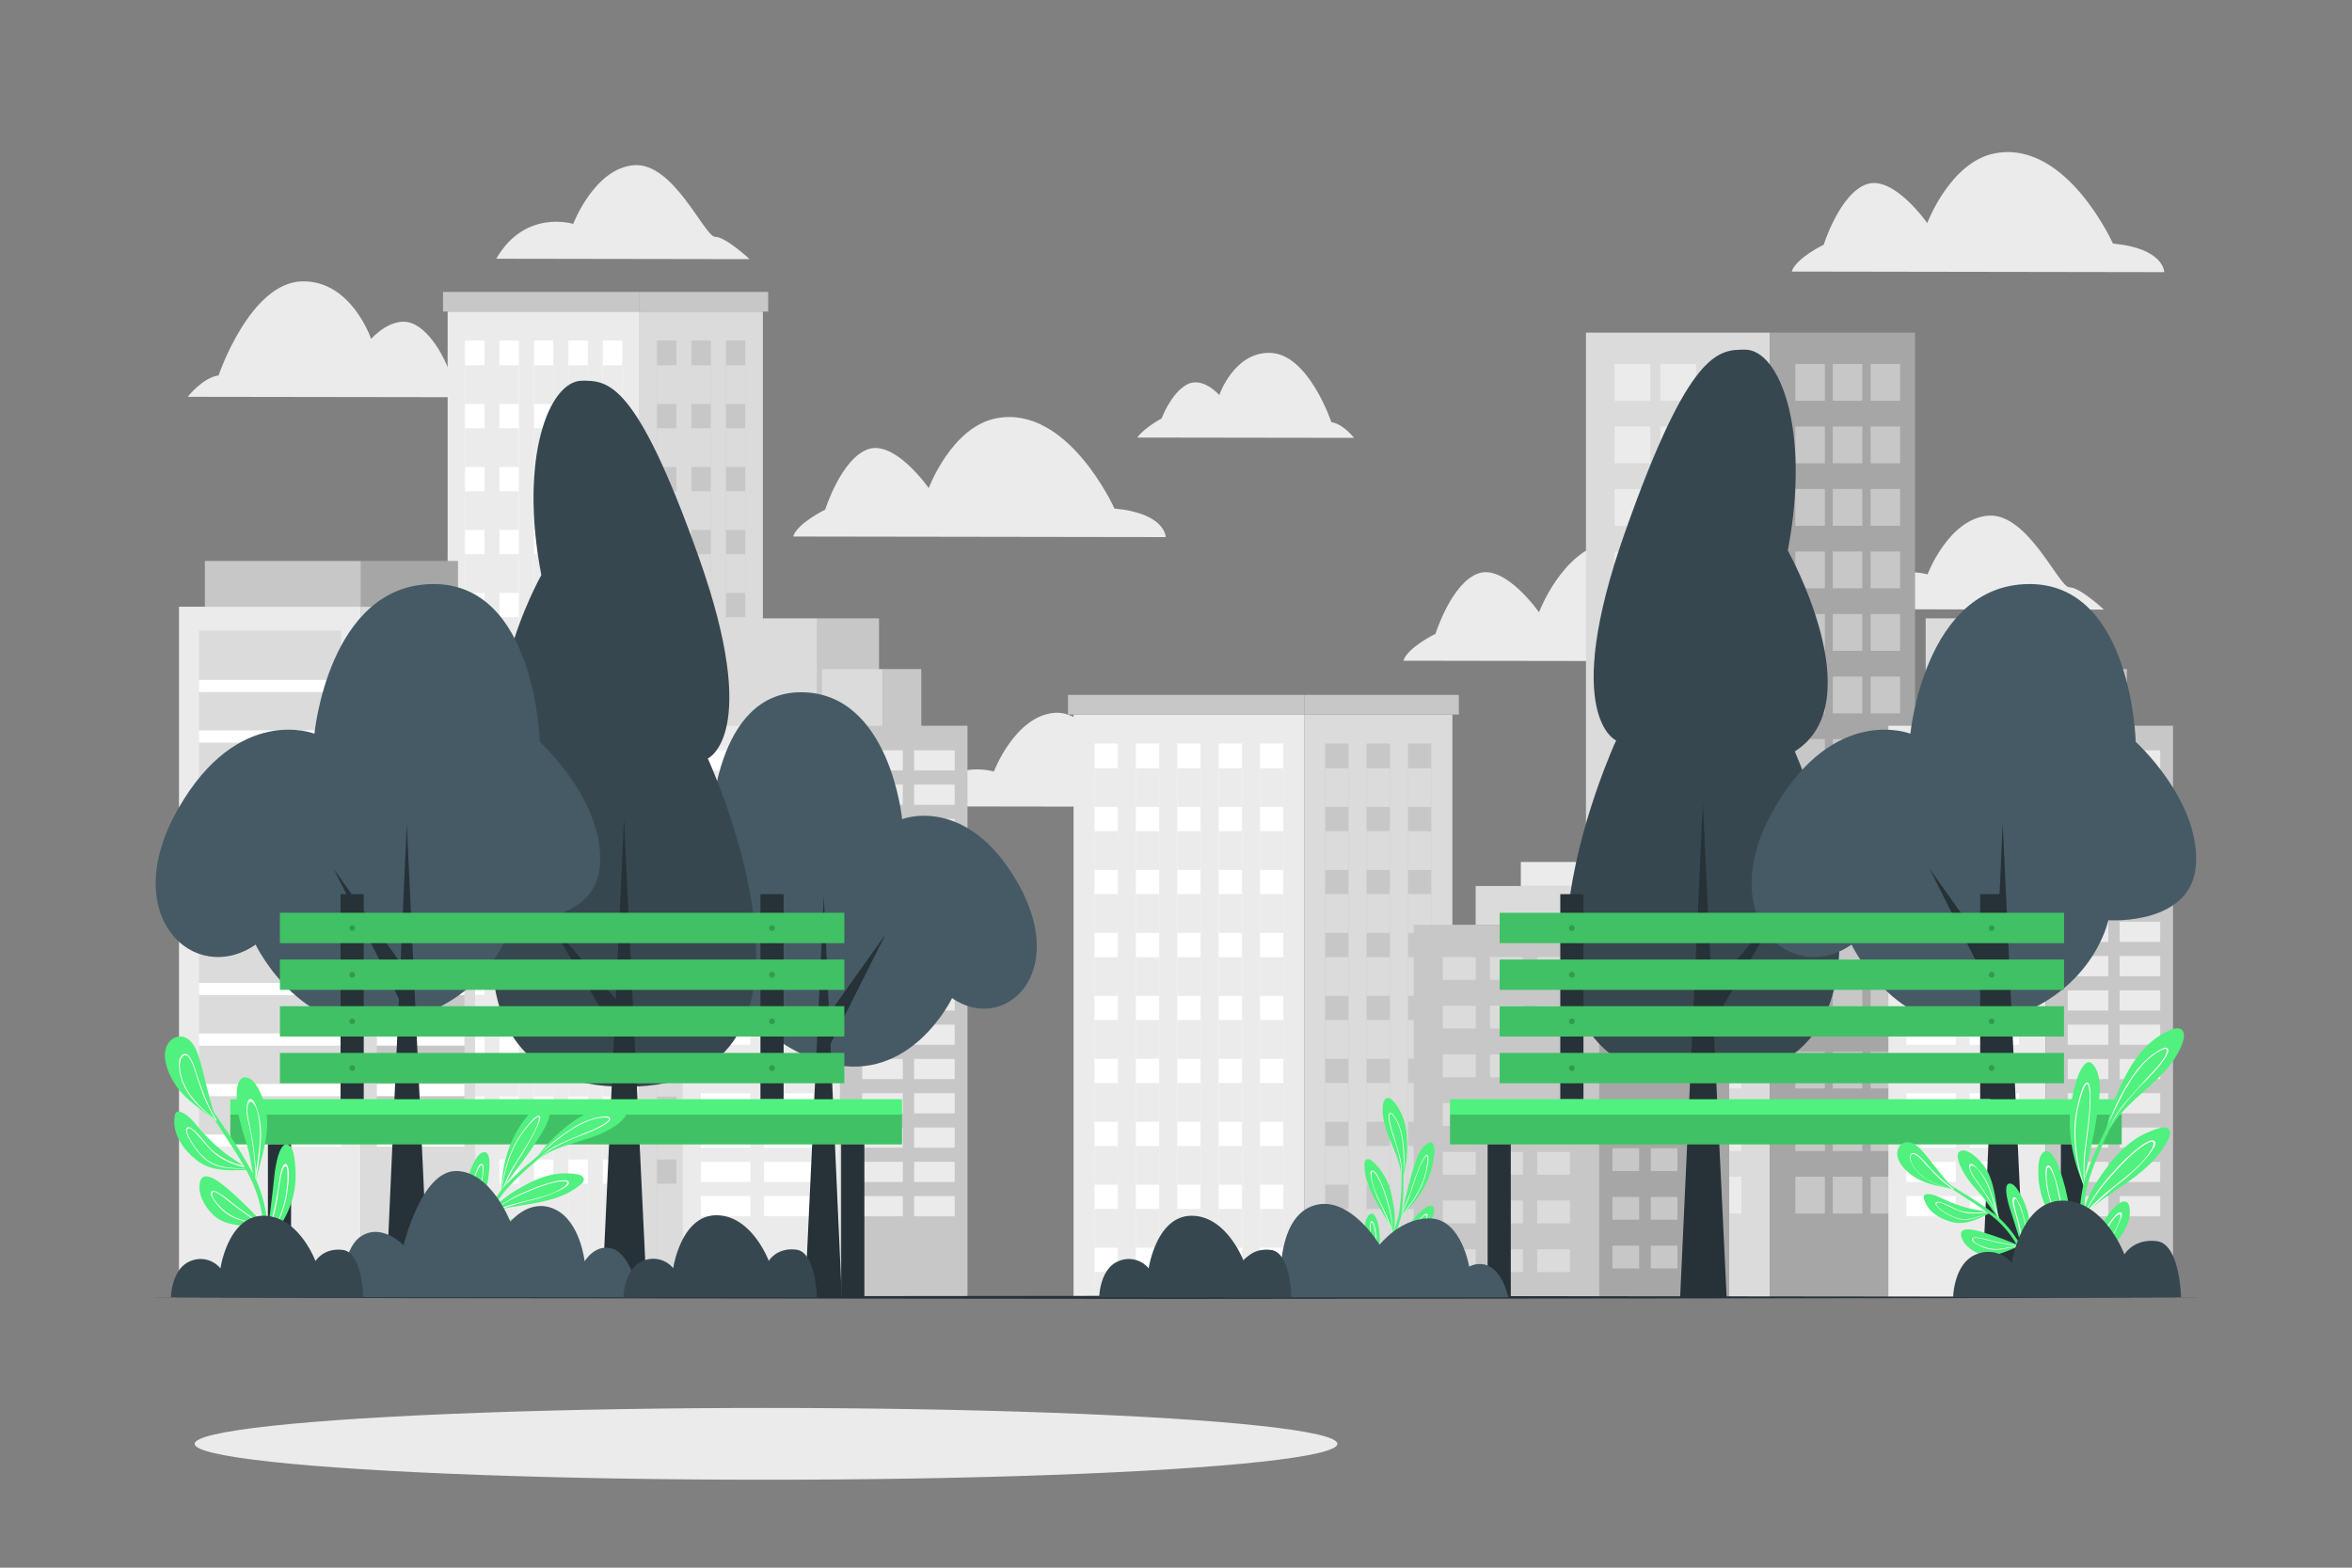 <svg xmlns="http://www.w3.org/2000/svg" viewBox="0 0 750 500"><rect x="0" y="0" width="750" height="500" fill="#808080" stroke="none"/><g id="freepik--background-complete--inject-4"><path d="M153.81,126.7l-93.94-.14s4.68-6.08,9.83-6.83c0,0,10.06-29.8,26.83-30,15.59-.17,21.81,18.37,21.81,18.37s7.23-8.3,14.13-4.49,10.78,14.7,10.78,14.7S151,122.52,153.81,126.7Z" style="fill:#ebebeb"></path><path d="M571.33,86.61l118.8.19s0-7.6-16.35-9.11c0,0-14.89-33.2-37.71-28.78-14.21,2.76-21.51,22.25-21.51,22.25s-10.71-15.36-19.3-12.41-13.72,19.3-13.72,19.3S572.68,82.32,571.33,86.61Z" style="fill:#ebebeb"></path><path d="M447.52,210.73l118.81.18s0-7.59-16.36-9.1c0,0-14.89-33.2-37.71-28.78-14.21,2.76-21.5,22.25-21.5,22.25s-10.71-15.37-19.31-12.41-13.71,19.29-13.71,19.29S448.87,206.44,447.52,210.73Z" style="fill:#ebebeb"></path><path d="M252.92,171.12l118.8.18s0-7.59-16.35-9.11c0,0-14.89-33.2-37.71-28.77-14.22,2.75-21.51,22.25-21.51,22.25s-10.71-15.37-19.3-12.41-13.72,19.29-13.72,19.29S254.27,166.83,252.92,171.12Z" style="fill:#ebebeb"></path><path d="M158.25,82.52l80.79.13s-7.61-7.11-11-7.12S214.8,51.69,202.16,52.69s-19.37,18.72-19.37,18.72S167.44,66.57,158.25,82.52Z" style="fill:#ebebeb"></path><path d="M590.11,194.31l80.78.12s-7.61-7.11-11-7.11S646.65,163.48,634,164.47s-19.36,18.73-19.36,18.73S599.29,178.36,590.11,194.31Z" style="fill:#ebebeb"></path><path d="M292.38,257.19l80.79.12s-7.61-7.1-11-7.11-13.24-23.84-25.88-22.85-19.37,18.73-19.37,18.73S301.57,241.24,292.38,257.19Z" style="fill:#ebebeb"></path><path d="M362.68,139.55l69.08.1s-3.43-4.47-7.21-5c0,0-7.33-21.94-19.66-22.11-11.47-.16-16.08,13.46-16.08,13.46s-5.3-6.12-10.38-3.33-8,10.78-8,10.78S364.75,136.48,362.68,139.55Z" style="fill:#ebebeb"></path><rect x="505.73" y="106.09" width="58.68" height="307.6" style="fill:#dbdbdb"></rect><rect x="514.84" y="116.08" width="11.41" height="11.74" style="fill:#ebebeb"></rect><rect x="529.43" y="116.08" width="11.41" height="11.74" style="fill:#ebebeb"></rect><rect x="514.84" y="136.02" width="11.41" height="11.74" style="fill:#ebebeb"></rect><rect x="529.43" y="136.02" width="11.41" height="11.74" style="fill:#ebebeb"></rect><rect x="514.84" y="155.96" width="11.41" height="11.75" style="fill:#ebebeb"></rect><rect x="529.43" y="155.96" width="11.41" height="11.75" style="fill:#ebebeb"></rect><rect x="514.84" y="175.9" width="11.41" height="11.75" style="fill:#ebebeb"></rect><rect x="529.43" y="175.9" width="11.41" height="11.75" style="fill:#ebebeb"></rect><rect x="514.84" y="195.84" width="11.41" height="11.74" style="fill:#ebebeb"></rect><rect x="529.43" y="195.84" width="11.41" height="11.74" style="fill:#ebebeb"></rect><rect x="514.84" y="215.78" width="11.41" height="11.74" style="fill:#ebebeb"></rect><rect x="529.43" y="215.78" width="11.41" height="11.74" style="fill:#ebebeb"></rect><rect x="514.84" y="235.72" width="11.41" height="11.74" style="fill:#ebebeb"></rect><rect x="529.43" y="235.72" width="11.41" height="11.74" style="fill:#ebebeb"></rect><rect x="514.84" y="255.66" width="11.41" height="11.74" style="fill:#ebebeb"></rect><rect x="529.43" y="255.66" width="11.41" height="11.74" style="fill:#ebebeb"></rect><rect x="514.84" y="275.6" width="11.41" height="11.75" style="fill:#ebebeb"></rect><rect x="529.43" y="275.6" width="11.41" height="11.75" style="fill:#ebebeb"></rect><rect x="514.84" y="295.54" width="11.41" height="11.75" style="fill:#ebebeb"></rect><rect x="529.43" y="295.54" width="11.41" height="11.75" style="fill:#ebebeb"></rect><rect x="514.84" y="315.48" width="11.41" height="11.75" style="fill:#ebebeb"></rect><rect x="529.43" y="315.48" width="11.41" height="11.75" style="fill:#ebebeb"></rect><rect x="514.84" y="335.42" width="11.41" height="11.75" style="fill:#ebebeb"></rect><rect x="529.43" y="335.42" width="11.41" height="11.75" style="fill:#ebebeb"></rect><rect x="514.84" y="355.36" width="11.41" height="11.75" style="fill:#ebebeb"></rect><rect x="529.43" y="355.36" width="11.41" height="11.75" style="fill:#ebebeb"></rect><rect x="514.84" y="375.3" width="11.41" height="11.75" style="fill:#ebebeb"></rect><rect x="543.89" y="375.3" width="11.41" height="11.75" transform="translate(1099.19 762.35) rotate(180)" style="fill:#ebebeb"></rect><rect x="543.89" y="355.36" width="11.41" height="11.75" transform="translate(1099.19 722.47) rotate(180)" style="fill:#ebebeb"></rect><rect x="543.89" y="335.42" width="11.41" height="11.75" transform="translate(1099.19 682.59) rotate(180)" style="fill:#ebebeb"></rect><rect x="543.89" y="315.48" width="11.41" height="11.75" transform="translate(1099.19 642.71) rotate(180)" style="fill:#ebebeb"></rect><rect x="543.89" y="295.54" width="11.41" height="11.75" transform="translate(1099.19 602.82) rotate(180)" style="fill:#ebebeb"></rect><rect x="543.89" y="275.6" width="11.41" height="11.75" transform="translate(1099.19 562.94) rotate(180)" style="fill:#ebebeb"></rect><rect x="543.89" y="255.66" width="11.41" height="11.74" transform="translate(1099.19 523.06) rotate(180)" style="fill:#ebebeb"></rect><rect x="543.89" y="235.72" width="11.41" height="11.74" transform="translate(1099.19 483.18) rotate(180)" style="fill:#ebebeb"></rect><rect x="543.89" y="215.78" width="11.41" height="11.74" transform="translate(1099.19 443.3) rotate(180)" style="fill:#ebebeb"></rect><rect x="543.89" y="195.84" width="11.41" height="11.74" transform="translate(1099.19 403.42) rotate(180)" style="fill:#ebebeb"></rect><rect x="543.89" y="175.9" width="11.41" height="11.75" transform="translate(1099.19 363.54) rotate(180)" style="fill:#ebebeb"></rect><rect x="543.89" y="155.96" width="11.41" height="11.75" transform="translate(1099.19 323.66) rotate(180)" style="fill:#ebebeb"></rect><rect x="543.89" y="136.02" width="11.41" height="11.74" transform="translate(1099.19 283.78) rotate(180)" style="fill:#ebebeb"></rect><rect x="543.89" y="116.08" width="11.41" height="11.74" transform="translate(1099.19 243.9) rotate(180)" style="fill:#ebebeb"></rect><rect x="529.43" y="375.3" width="11.41" height="11.75" style="fill:#ebebeb"></rect><rect x="564.41" y="106.09" width="46.26" height="307.6" style="fill:#a6a6a6"></rect><rect x="596.48" y="375.3" width="9.42" height="11.75" transform="translate(1202.39 762.35) rotate(180)" style="fill:#c7c7c7"></rect><rect x="584.43" y="375.3" width="9.42" height="11.75" transform="translate(1178.28 762.35) rotate(180)" style="fill:#c7c7c7"></rect><rect x="596.48" y="355.36" width="9.42" height="11.75" transform="translate(1202.39 722.47) rotate(180)" style="fill:#c7c7c7"></rect><rect x="584.43" y="355.36" width="9.42" height="11.75" transform="translate(1178.28 722.47) rotate(180)" style="fill:#c7c7c7"></rect><rect x="596.48" y="335.42" width="9.42" height="11.75" transform="translate(1202.39 682.59) rotate(180)" style="fill:#c7c7c7"></rect><rect x="584.43" y="335.42" width="9.42" height="11.75" transform="translate(1178.28 682.59) rotate(180)" style="fill:#c7c7c7"></rect><rect x="596.48" y="315.48" width="9.42" height="11.75" transform="translate(1202.39 642.71) rotate(180)" style="fill:#c7c7c7"></rect><rect x="584.43" y="315.48" width="9.42" height="11.75" transform="translate(1178.28 642.71) rotate(180)" style="fill:#c7c7c7"></rect><rect x="596.48" y="295.54" width="9.42" height="11.75" transform="translate(1202.39 602.82) rotate(180)" style="fill:#c7c7c7"></rect><rect x="584.43" y="295.54" width="9.42" height="11.75" transform="translate(1178.28 602.82) rotate(180)" style="fill:#c7c7c7"></rect><rect x="596.48" y="275.6" width="9.42" height="11.75" transform="translate(1202.39 562.94) rotate(180)" style="fill:#c7c7c7"></rect><rect x="584.43" y="275.6" width="9.42" height="11.75" transform="translate(1178.28 562.94) rotate(180)" style="fill:#c7c7c7"></rect><rect x="596.48" y="255.66" width="9.42" height="11.74" transform="translate(1202.39 523.06) rotate(180)" style="fill:#c7c7c7"></rect><rect x="584.43" y="255.66" width="9.42" height="11.74" transform="translate(1178.28 523.06) rotate(180)" style="fill:#c7c7c7"></rect><rect x="596.48" y="235.72" width="9.42" height="11.74" transform="translate(1202.39 483.18) rotate(180)" style="fill:#c7c7c7"></rect><rect x="584.43" y="235.72" width="9.42" height="11.74" transform="translate(1178.28 483.18) rotate(180)" style="fill:#c7c7c7"></rect><rect x="596.48" y="215.78" width="9.42" height="11.74" transform="translate(1202.39 443.3) rotate(180)" style="fill:#c7c7c7"></rect><rect x="584.43" y="215.78" width="9.42" height="11.74" transform="translate(1178.28 443.3) rotate(180)" style="fill:#c7c7c7"></rect><rect x="596.48" y="195.84" width="9.42" height="11.74" transform="translate(1202.39 403.42) rotate(180)" style="fill:#c7c7c7"></rect><rect x="584.43" y="195.84" width="9.42" height="11.74" transform="translate(1178.28 403.42) rotate(180)" style="fill:#c7c7c7"></rect><rect x="596.48" y="175.9" width="9.42" height="11.75" transform="translate(1202.39 363.54) rotate(180)" style="fill:#c7c7c7"></rect><rect x="584.43" y="175.9" width="9.42" height="11.75" transform="translate(1178.28 363.54) rotate(180)" style="fill:#c7c7c7"></rect><rect x="596.48" y="155.96" width="9.42" height="11.75" transform="translate(1202.39 323.66) rotate(180)" style="fill:#c7c7c7"></rect><rect x="584.43" y="155.96" width="9.42" height="11.75" transform="translate(1178.28 323.66) rotate(180)" style="fill:#c7c7c7"></rect><rect x="596.48" y="136.02" width="9.42" height="11.74" transform="translate(1202.39 283.78) rotate(180)" style="fill:#c7c7c7"></rect><rect x="584.43" y="136.02" width="9.42" height="11.74" transform="translate(1178.28 283.78) rotate(180)" style="fill:#c7c7c7"></rect><rect x="596.48" y="116.08" width="9.42" height="11.74" transform="translate(1202.39 243.9) rotate(180)" style="fill:#c7c7c7"></rect><rect x="572.49" y="116.08" width="9.42" height="11.74" style="fill:#c7c7c7"></rect><rect x="572.49" y="136.02" width="9.42" height="11.74" style="fill:#c7c7c7"></rect><rect x="572.49" y="155.96" width="9.42" height="11.75" style="fill:#c7c7c7"></rect><rect x="572.49" y="175.9" width="9.42" height="11.75" style="fill:#c7c7c7"></rect><rect x="572.49" y="195.84" width="9.42" height="11.74" style="fill:#c7c7c7"></rect><rect x="572.49" y="215.78" width="9.42" height="11.74" style="fill:#c7c7c7"></rect><rect x="572.49" y="235.72" width="9.42" height="11.74" style="fill:#c7c7c7"></rect><rect x="572.49" y="255.66" width="9.42" height="11.74" style="fill:#c7c7c7"></rect><rect x="572.49" y="275.6" width="9.42" height="11.75" style="fill:#c7c7c7"></rect><rect x="572.49" y="295.54" width="9.42" height="11.75" style="fill:#c7c7c7"></rect><rect x="572.49" y="315.48" width="9.42" height="11.75" style="fill:#c7c7c7"></rect><rect x="572.49" y="335.42" width="9.42" height="11.75" style="fill:#c7c7c7"></rect><rect x="572.49" y="355.36" width="9.42" height="11.75" style="fill:#c7c7c7"></rect><rect x="572.49" y="375.3" width="9.42" height="11.75" style="fill:#c7c7c7"></rect><rect x="584.43" y="116.08" width="9.42" height="11.74" transform="translate(1178.28 243.9) rotate(180)" style="fill:#c7c7c7"></rect><rect x="142.74" y="99.37" width="61.21" height="314.31" style="fill:#ebebeb"></rect><rect x="141.27" y="93.11" width="62.69" height="6.26" style="fill:#c7c7c7"></rect><rect x="148.28" y="108.6" width="6.2" height="305.08" style="fill:#fff"></rect><rect x="159.26" y="108.6" width="6.2" height="305.08" style="fill:#fff"></rect><rect x="170.25" y="108.6" width="6.2" height="305.08" style="fill:#fff"></rect><rect x="181.24" y="108.6" width="6.2" height="305.08" style="fill:#fff"></rect><rect x="192.22" y="108.6" width="6.2" height="305.08" style="fill:#fff"></rect><rect x="148.28" y="116.51" width="6.2" height="12.35" style="fill:#ebebeb"></rect><rect x="159.26" y="116.51" width="6.2" height="12.35" style="fill:#ebebeb"></rect><rect x="170.25" y="116.51" width="6.2" height="12.35" style="fill:#ebebeb"></rect><rect x="181.24" y="116.51" width="6.2" height="12.35" style="fill:#ebebeb"></rect><rect x="192.22" y="116.51" width="6.2" height="12.35" style="fill:#ebebeb"></rect><rect x="148.28" y="136.59" width="6.2" height="12.36" style="fill:#ebebeb"></rect><rect x="159.26" y="136.59" width="6.2" height="12.36" style="fill:#ebebeb"></rect><rect x="170.25" y="136.59" width="6.2" height="12.36" style="fill:#ebebeb"></rect><rect x="181.24" y="136.59" width="6.2" height="12.36" style="fill:#ebebeb"></rect><rect x="192.22" y="136.59" width="6.2" height="12.36" style="fill:#ebebeb"></rect><rect x="148.28" y="156.67" width="6.2" height="12.35" style="fill:#ebebeb"></rect><rect x="159.26" y="156.67" width="6.2" height="12.35" style="fill:#ebebeb"></rect><rect x="170.25" y="156.67" width="6.2" height="12.35" style="fill:#ebebeb"></rect><rect x="181.24" y="156.67" width="6.2" height="12.35" style="fill:#ebebeb"></rect><rect x="192.22" y="156.67" width="6.2" height="12.35" style="fill:#ebebeb"></rect><rect x="148.28" y="176.75" width="6.2" height="12.36" style="fill:#ebebeb"></rect><rect x="159.26" y="176.75" width="6.2" height="12.36" style="fill:#ebebeb"></rect><rect x="170.25" y="176.75" width="6.2" height="12.36" style="fill:#ebebeb"></rect><rect x="181.24" y="176.75" width="6.2" height="12.36" style="fill:#ebebeb"></rect><rect x="192.22" y="176.75" width="6.2" height="12.36" style="fill:#ebebeb"></rect><rect x="148.28" y="196.83" width="6.2" height="12.36" style="fill:#ebebeb"></rect><rect x="159.26" y="196.83" width="6.2" height="12.36" style="fill:#ebebeb"></rect><rect x="170.25" y="196.83" width="6.2" height="12.36" style="fill:#ebebeb"></rect><rect x="181.24" y="196.83" width="6.2" height="12.36" style="fill:#ebebeb"></rect><rect x="192.22" y="196.83" width="6.2" height="12.36" style="fill:#ebebeb"></rect><rect x="148.28" y="216.91" width="6.2" height="12.36" style="fill:#ebebeb"></rect><rect x="159.26" y="216.91" width="6.2" height="12.36" style="fill:#ebebeb"></rect><rect x="170.25" y="216.91" width="6.2" height="12.36" style="fill:#ebebeb"></rect><rect x="181.24" y="216.91" width="6.2" height="12.36" style="fill:#ebebeb"></rect><rect x="192.22" y="216.91" width="6.2" height="12.36" style="fill:#ebebeb"></rect><rect x="148.28" y="236.99" width="6.2" height="12.35" style="fill:#ebebeb"></rect><rect x="159.26" y="236.99" width="6.2" height="12.35" style="fill:#ebebeb"></rect><rect x="170.25" y="236.99" width="6.2" height="12.35" style="fill:#ebebeb"></rect><rect x="181.24" y="236.99" width="6.2" height="12.35" style="fill:#ebebeb"></rect><rect x="192.22" y="236.99" width="6.2" height="12.35" style="fill:#ebebeb"></rect><rect x="148.28" y="257.07" width="6.2" height="12.36" style="fill:#ebebeb"></rect><rect x="159.26" y="257.07" width="6.2" height="12.36" style="fill:#ebebeb"></rect><rect x="170.25" y="257.07" width="6.2" height="12.36" style="fill:#ebebeb"></rect><rect x="181.24" y="257.07" width="6.2" height="12.36" style="fill:#ebebeb"></rect><rect x="192.22" y="257.07" width="6.2" height="12.36" style="fill:#ebebeb"></rect><rect x="148.28" y="277.14" width="6.2" height="12.36" style="fill:#ebebeb"></rect><rect x="159.26" y="277.14" width="6.2" height="12.36" style="fill:#ebebeb"></rect><rect x="170.25" y="277.14" width="6.2" height="12.36" style="fill:#ebebeb"></rect><rect x="181.24" y="277.14" width="6.2" height="12.36" style="fill:#ebebeb"></rect><rect x="192.22" y="277.14" width="6.2" height="12.36" style="fill:#ebebeb"></rect><rect x="148.28" y="297.22" width="6.2" height="12.36" style="fill:#ebebeb"></rect><rect x="159.26" y="297.22" width="6.2" height="12.36" style="fill:#ebebeb"></rect><rect x="170.25" y="297.22" width="6.2" height="12.36" style="fill:#ebebeb"></rect><rect x="181.24" y="297.22" width="6.2" height="12.36" style="fill:#ebebeb"></rect><rect x="192.22" y="297.22" width="6.2" height="12.36" style="fill:#ebebeb"></rect><rect x="148.28" y="317.3" width="6.2" height="12.35" style="fill:#ebebeb"></rect><rect x="159.26" y="317.3" width="6.2" height="12.35" style="fill:#ebebeb"></rect><rect x="170.25" y="317.3" width="6.2" height="12.35" style="fill:#ebebeb"></rect><rect x="181.24" y="317.3" width="6.2" height="12.35" style="fill:#ebebeb"></rect><rect x="192.22" y="317.3" width="6.2" height="12.35" style="fill:#ebebeb"></rect><rect x="148.28" y="337.38" width="6.2" height="12.36" style="fill:#ebebeb"></rect><rect x="159.26" y="337.38" width="6.2" height="12.36" style="fill:#ebebeb"></rect><rect x="170.25" y="337.38" width="6.2" height="12.36" style="fill:#ebebeb"></rect><rect x="181.24" y="337.38" width="6.2" height="12.36" style="fill:#ebebeb"></rect><rect x="192.22" y="337.38" width="6.2" height="12.36" style="fill:#ebebeb"></rect><rect x="148.28" y="357.46" width="6.2" height="12.36" style="fill:#ebebeb"></rect><rect x="159.26" y="357.46" width="6.2" height="12.36" style="fill:#ebebeb"></rect><rect x="170.25" y="357.46" width="6.2" height="12.36" style="fill:#ebebeb"></rect><rect x="181.24" y="357.46" width="6.2" height="12.36" style="fill:#ebebeb"></rect><rect x="192.22" y="357.46" width="6.2" height="12.36" style="fill:#ebebeb"></rect><rect x="148.28" y="377.54" width="6.2" height="36.14" style="fill:#ebebeb"></rect><rect x="159.26" y="377.54" width="6.2" height="36.14" style="fill:#ebebeb"></rect><rect x="170.25" y="377.54" width="6.2" height="36.14" style="fill:#ebebeb"></rect><rect x="181.24" y="377.54" width="6.2" height="36.14" style="fill:#ebebeb"></rect><rect x="192.22" y="377.54" width="6.2" height="36.14" style="fill:#ebebeb"></rect><rect x="203.96" y="99.37" width="39.3" height="314.31" style="fill:#dbdbdb"></rect><rect x="203.96" y="93.11" width="41" height="6.26" style="fill:#c7c7c7"></rect><rect x="209.49" y="108.6" width="6.2" height="305.08" style="fill:#c7c7c7"></rect><rect x="220.48" y="108.6" width="6.2" height="305.08" style="fill:#c7c7c7"></rect><rect x="231.46" y="108.6" width="6.2" height="305.08" style="fill:#c7c7c7"></rect><rect x="209.49" y="116.51" width="6.2" height="12.35" style="fill:#dbdbdb"></rect><rect x="220.48" y="116.51" width="6.2" height="12.35" style="fill:#dbdbdb"></rect><rect x="231.46" y="116.51" width="6.2" height="12.35" style="fill:#dbdbdb"></rect><rect x="209.49" y="136.59" width="6.2" height="12.36" style="fill:#dbdbdb"></rect><rect x="220.48" y="136.59" width="6.2" height="12.36" style="fill:#dbdbdb"></rect><rect x="231.46" y="136.59" width="6.2" height="12.36" style="fill:#dbdbdb"></rect><rect x="209.49" y="156.67" width="6.2" height="12.35" style="fill:#dbdbdb"></rect><rect x="220.48" y="156.67" width="6.2" height="12.35" style="fill:#dbdbdb"></rect><rect x="231.46" y="156.67" width="6.2" height="12.35" style="fill:#dbdbdb"></rect><rect x="209.49" y="176.75" width="6.2" height="12.36" style="fill:#dbdbdb"></rect><rect x="220.48" y="176.75" width="6.2" height="12.36" style="fill:#dbdbdb"></rect><rect x="231.46" y="176.75" width="6.2" height="12.36" style="fill:#dbdbdb"></rect><rect x="209.49" y="196.83" width="6.2" height="12.36" style="fill:#dbdbdb"></rect><rect x="220.48" y="196.83" width="6.2" height="12.36" style="fill:#dbdbdb"></rect><rect x="231.46" y="196.83" width="6.2" height="12.36" style="fill:#dbdbdb"></rect><rect x="209.49" y="216.91" width="6.2" height="12.36" style="fill:#dbdbdb"></rect><rect x="220.48" y="216.91" width="6.2" height="12.36" style="fill:#dbdbdb"></rect><rect x="231.46" y="216.91" width="6.2" height="12.36" style="fill:#dbdbdb"></rect><rect x="209.49" y="236.99" width="6.2" height="12.35" style="fill:#dbdbdb"></rect><rect x="220.48" y="236.99" width="6.2" height="12.35" style="fill:#dbdbdb"></rect><rect x="231.46" y="236.99" width="6.2" height="12.35" style="fill:#dbdbdb"></rect><rect x="209.49" y="257.07" width="6.2" height="12.36" style="fill:#dbdbdb"></rect><rect x="220.48" y="257.07" width="6.2" height="12.36" style="fill:#dbdbdb"></rect><rect x="231.46" y="257.07" width="6.2" height="12.36" style="fill:#dbdbdb"></rect><rect x="209.49" y="277.14" width="6.2" height="12.36" style="fill:#dbdbdb"></rect><rect x="220.48" y="277.14" width="6.2" height="12.36" style="fill:#dbdbdb"></rect><rect x="231.46" y="277.14" width="6.2" height="12.36" style="fill:#dbdbdb"></rect><rect x="209.49" y="297.22" width="6.2" height="12.36" style="fill:#dbdbdb"></rect><rect x="220.48" y="297.22" width="6.2" height="12.36" style="fill:#dbdbdb"></rect><rect x="231.46" y="297.22" width="6.2" height="12.36" style="fill:#dbdbdb"></rect><rect x="209.49" y="317.3" width="6.2" height="12.35" style="fill:#dbdbdb"></rect><rect x="220.48" y="317.3" width="6.2" height="12.35" style="fill:#dbdbdb"></rect><rect x="231.46" y="317.3" width="6.2" height="12.35" style="fill:#dbdbdb"></rect><rect x="209.49" y="337.38" width="6.2" height="12.36" style="fill:#dbdbdb"></rect><rect x="220.48" y="337.38" width="6.2" height="12.36" style="fill:#dbdbdb"></rect><rect x="231.46" y="337.38" width="6.2" height="12.36" style="fill:#dbdbdb"></rect><rect x="209.49" y="357.46" width="6.2" height="12.36" style="fill:#dbdbdb"></rect><rect x="220.48" y="357.46" width="6.2" height="12.36" style="fill:#dbdbdb"></rect><rect x="231.46" y="357.46" width="6.2" height="12.36" style="fill:#dbdbdb"></rect><rect x="209.49" y="377.54" width="6.2" height="36.14" style="fill:#dbdbdb"></rect><rect x="220.48" y="377.54" width="6.2" height="36.14" style="fill:#dbdbdb"></rect><rect x="231.46" y="377.54" width="6.2" height="36.14" style="fill:#dbdbdb"></rect><rect x="342.34" y="227.89" width="73.57" height="185.79" style="fill:#ebebeb"></rect><rect x="340.57" y="221.63" width="75.34" height="6.26" style="fill:#c7c7c7"></rect><rect x="348.99" y="237.12" width="7.45" height="176.56" style="fill:#fff"></rect><rect x="362.19" y="237.12" width="7.46" height="176.56" style="fill:#fff"></rect><rect x="375.4" y="237.12" width="7.45" height="176.56" style="fill:#fff"></rect><rect x="388.6" y="237.12" width="7.46" height="176.56" style="fill:#fff"></rect><rect x="401.8" y="237.12" width="7.45" height="176.56" style="fill:#fff"></rect><rect x="348.99" y="245.02" width="7.45" height="12.35" style="fill:#ebebeb"></rect><rect x="362.19" y="245.02" width="7.45" height="12.35" style="fill:#ebebeb"></rect><rect x="375.4" y="245.02" width="7.45" height="12.35" style="fill:#ebebeb"></rect><rect x="388.6" y="245.02" width="7.45" height="12.35" style="fill:#ebebeb"></rect><rect x="401.8" y="245.02" width="7.45" height="12.35" style="fill:#ebebeb"></rect><rect x="348.99" y="265.1" width="7.45" height="12.36" style="fill:#ebebeb"></rect><rect x="362.19" y="265.1" width="7.45" height="12.36" style="fill:#ebebeb"></rect><rect x="375.4" y="265.1" width="7.45" height="12.36" style="fill:#ebebeb"></rect><rect x="388.6" y="265.1" width="7.45" height="12.36" style="fill:#ebebeb"></rect><rect x="401.8" y="265.1" width="7.45" height="12.36" style="fill:#ebebeb"></rect><rect x="348.99" y="285.18" width="7.45" height="12.36" style="fill:#ebebeb"></rect><rect x="362.19" y="285.18" width="7.45" height="12.36" style="fill:#ebebeb"></rect><rect x="375.4" y="285.18" width="7.45" height="12.36" style="fill:#ebebeb"></rect><rect x="388.6" y="285.18" width="7.45" height="12.36" style="fill:#ebebeb"></rect><rect x="401.8" y="285.18" width="7.45" height="12.36" style="fill:#ebebeb"></rect><rect x="348.99" y="305.26" width="7.45" height="12.36" style="fill:#ebebeb"></rect><rect x="362.19" y="305.26" width="7.45" height="12.36" style="fill:#ebebeb"></rect><rect x="375.4" y="305.26" width="7.45" height="12.36" style="fill:#ebebeb"></rect><rect x="388.6" y="305.26" width="7.45" height="12.36" style="fill:#ebebeb"></rect><rect x="401.8" y="305.26" width="7.45" height="12.36" style="fill:#ebebeb"></rect><rect x="348.99" y="325.34" width="7.45" height="12.36" style="fill:#ebebeb"></rect><rect x="362.19" y="325.34" width="7.45" height="12.36" style="fill:#ebebeb"></rect><rect x="375.4" y="325.34" width="7.45" height="12.36" style="fill:#ebebeb"></rect><rect x="388.6" y="325.34" width="7.45" height="12.36" style="fill:#ebebeb"></rect><rect x="401.8" y="325.34" width="7.45" height="12.36" style="fill:#ebebeb"></rect><rect x="348.99" y="345.42" width="7.45" height="12.36" style="fill:#ebebeb"></rect><rect x="362.19" y="345.42" width="7.45" height="12.36" style="fill:#ebebeb"></rect><rect x="375.4" y="345.42" width="7.45" height="12.36" style="fill:#ebebeb"></rect><rect x="388.6" y="345.42" width="7.45" height="12.36" style="fill:#ebebeb"></rect><rect x="401.8" y="345.42" width="7.45" height="12.36" style="fill:#ebebeb"></rect><rect x="348.99" y="365.5" width="7.45" height="12.35" style="fill:#ebebeb"></rect><rect x="362.19" y="365.5" width="7.45" height="12.35" style="fill:#ebebeb"></rect><rect x="375.4" y="365.5" width="7.45" height="12.35" style="fill:#ebebeb"></rect><rect x="388.6" y="365.5" width="7.45" height="12.35" style="fill:#ebebeb"></rect><rect x="401.8" y="365.5" width="7.45" height="12.35" style="fill:#ebebeb"></rect><rect x="348.99" y="385.58" width="7.45" height="12.36" style="fill:#ebebeb"></rect><rect x="362.19" y="385.58" width="7.45" height="12.36" style="fill:#ebebeb"></rect><rect x="375.4" y="385.58" width="7.45" height="12.36" style="fill:#ebebeb"></rect><rect x="388.6" y="385.58" width="7.45" height="12.36" style="fill:#ebebeb"></rect><rect x="401.8" y="385.58" width="7.45" height="12.36" style="fill:#ebebeb"></rect><rect x="348.99" y="405.66" width="7.45" height="8.02" style="fill:#ebebeb"></rect><rect x="362.19" y="405.66" width="7.46" height="8.02" style="fill:#ebebeb"></rect><rect x="375.4" y="405.66" width="7.45" height="8.02" style="fill:#ebebeb"></rect><rect x="388.6" y="405.66" width="7.46" height="8.02" style="fill:#ebebeb"></rect><rect x="401.8" y="405.66" width="7.45" height="8.02" style="fill:#ebebeb"></rect><rect x="415.91" y="227.89" width="47.23" height="185.79" style="fill:#dbdbdb"></rect><rect x="415.91" y="221.63" width="49.28" height="6.26" style="fill:#c7c7c7"></rect><rect x="422.56" y="237.12" width="7.46" height="176.56" style="fill:#c7c7c7"></rect><rect x="435.76" y="237.12" width="7.45" height="176.56" style="fill:#c7c7c7"></rect><rect x="448.96" y="237.12" width="7.46" height="176.56" style="fill:#c7c7c7"></rect><rect x="422.56" y="245.02" width="7.45" height="12.35" style="fill:#dbdbdb"></rect><rect x="435.76" y="245.02" width="7.45" height="12.35" style="fill:#dbdbdb"></rect><rect x="448.96" y="245.02" width="7.45" height="12.35" style="fill:#dbdbdb"></rect><rect x="422.56" y="265.1" width="7.45" height="12.36" style="fill:#dbdbdb"></rect><rect x="435.76" y="265.1" width="7.45" height="12.36" style="fill:#dbdbdb"></rect><rect x="448.96" y="265.1" width="7.45" height="12.36" style="fill:#dbdbdb"></rect><rect x="422.56" y="285.18" width="7.45" height="12.36" style="fill:#dbdbdb"></rect><rect x="435.76" y="285.18" width="7.45" height="12.36" style="fill:#dbdbdb"></rect><rect x="448.96" y="285.18" width="7.45" height="12.36" style="fill:#dbdbdb"></rect><rect x="422.56" y="305.26" width="7.45" height="12.36" style="fill:#dbdbdb"></rect><rect x="435.76" y="305.26" width="7.45" height="12.36" style="fill:#dbdbdb"></rect><rect x="448.96" y="305.26" width="7.45" height="12.36" style="fill:#dbdbdb"></rect><rect x="422.56" y="325.34" width="7.45" height="12.36" style="fill:#dbdbdb"></rect><rect x="435.76" y="325.34" width="7.45" height="12.36" style="fill:#dbdbdb"></rect><rect x="448.96" y="325.34" width="7.45" height="12.36" style="fill:#dbdbdb"></rect><rect x="422.56" y="345.42" width="7.45" height="12.36" style="fill:#dbdbdb"></rect><rect x="435.76" y="345.42" width="7.45" height="12.36" style="fill:#dbdbdb"></rect><rect x="448.96" y="345.42" width="7.45" height="12.36" style="fill:#dbdbdb"></rect><rect x="422.56" y="365.5" width="7.45" height="12.35" style="fill:#dbdbdb"></rect><rect x="435.76" y="365.5" width="7.45" height="12.35" style="fill:#dbdbdb"></rect><rect x="448.96" y="365.5" width="7.45" height="12.35" style="fill:#dbdbdb"></rect><rect x="422.56" y="385.58" width="7.45" height="12.36" style="fill:#dbdbdb"></rect><rect x="435.76" y="385.58" width="7.45" height="12.36" style="fill:#dbdbdb"></rect><rect x="448.96" y="385.58" width="7.45" height="12.36" style="fill:#dbdbdb"></rect><rect x="422.56" y="405.66" width="7.46" height="8.02" style="fill:#dbdbdb"></rect><rect x="435.76" y="405.66" width="7.45" height="8.02" style="fill:#dbdbdb"></rect><rect x="448.96" y="405.66" width="7.46" height="8.02" style="fill:#dbdbdb"></rect><rect x="57.08" y="193.51" width="58.05" height="220.17" style="fill:#ebebeb"></rect><rect x="65.33" y="178.91" width="49.8" height="14.6" style="fill:#c7c7c7"></rect><rect x="63.44" y="201.13" width="45.32" height="164.59" style="fill:#dbdbdb"></rect><rect x="63.44" y="216.84" width="45.32" height="3.89" style="fill:#fff"></rect><rect x="63.44" y="232.95" width="45.32" height="3.89" style="fill:#fff"></rect><rect x="63.44" y="249.06" width="45.32" height="3.89" style="fill:#fff"></rect><rect x="63.44" y="265.17" width="45.32" height="3.89" style="fill:#fff"></rect><rect x="63.44" y="281.28" width="45.32" height="3.89" style="fill:#fff"></rect><rect x="63.44" y="297.39" width="45.32" height="3.89" style="fill:#fff"></rect><rect x="63.44" y="313.5" width="45.32" height="3.89" style="fill:#fff"></rect><rect x="63.44" y="329.61" width="45.32" height="3.89" style="fill:#fff"></rect><rect x="63.44" y="345.72" width="45.32" height="3.89" style="fill:#fff"></rect><rect x="63.44" y="361.83" width="45.32" height="3.89" style="fill:#fff"></rect><rect x="115.13" y="193.51" width="36.36" height="220.17" style="fill:#dbdbdb"></rect><rect x="115.13" y="178.91" width="30.91" height="14.6" style="fill:#a6a6a6"></rect><rect x="120.14" y="201.13" width="27.96" height="164.59" style="fill:#c7c7c7"></rect><rect x="120.14" y="216.84" width="27.96" height="3.89" style="fill:#fff"></rect><rect x="120.14" y="232.95" width="27.96" height="3.89" style="fill:#fff"></rect><rect x="120.14" y="249.06" width="27.96" height="3.89" style="fill:#fff"></rect><rect x="120.14" y="265.17" width="27.96" height="3.89" style="fill:#fff"></rect><rect x="120.14" y="281.28" width="27.96" height="3.89" style="fill:#fff"></rect><rect x="120.14" y="297.39" width="27.96" height="3.89" style="fill:#fff"></rect><rect x="120.14" y="313.5" width="27.96" height="3.89" style="fill:#fff"></rect><rect x="120.14" y="329.61" width="27.96" height="3.89" style="fill:#fff"></rect><rect x="120.14" y="345.72" width="27.96" height="3.89" style="fill:#fff"></rect><rect x="120.14" y="361.83" width="27.96" height="3.89" style="fill:#fff"></rect><rect x="614.05" y="197.22" width="31.01" height="36.63" style="fill:#dbdbdb"></rect><rect x="645.06" y="197.22" width="19.66" height="37.97" style="fill:#c7c7c7"></rect><rect x="646.51" y="213.39" width="19.51" height="21.8" style="fill:#dbdbdb"></rect><rect x="666.03" y="213.39" width="12.17" height="21.8" style="fill:#c7c7c7"></rect><rect x="602.16" y="231.47" width="50.14" height="182.21" style="fill:#ebebeb"></rect><rect x="607.89" y="239.3" width="15.77" height="6.44" style="fill:#fff"></rect><rect x="628.06" y="239.3" width="15.77" height="6.44" style="fill:#fff"></rect><rect x="607.89" y="250.24" width="15.77" height="6.44" style="fill:#fff"></rect><rect x="628.06" y="250.24" width="15.77" height="6.44" style="fill:#fff"></rect><rect x="607.89" y="261.17" width="15.77" height="6.44" style="fill:#fff"></rect><rect x="628.06" y="261.17" width="15.77" height="6.44" style="fill:#fff"></rect><rect x="607.89" y="272.11" width="15.77" height="6.44" style="fill:#fff"></rect><rect x="628.06" y="272.11" width="15.77" height="6.44" style="fill:#fff"></rect><rect x="607.89" y="283.05" width="15.77" height="6.44" style="fill:#fff"></rect><rect x="628.06" y="283.05" width="15.77" height="6.44" style="fill:#fff"></rect><rect x="607.89" y="293.99" width="15.77" height="6.44" style="fill:#fff"></rect><rect x="628.06" y="293.99" width="15.77" height="6.44" style="fill:#fff"></rect><rect x="607.89" y="304.92" width="15.77" height="6.44" style="fill:#fff"></rect><rect x="628.06" y="304.92" width="15.77" height="6.44" style="fill:#fff"></rect><rect x="607.89" y="315.86" width="15.77" height="6.44" style="fill:#fff"></rect><rect x="628.06" y="315.86" width="15.77" height="6.44" style="fill:#fff"></rect><rect x="607.89" y="326.8" width="15.77" height="6.44" style="fill:#fff"></rect><rect x="628.06" y="326.8" width="15.77" height="6.44" style="fill:#fff"></rect><rect x="607.89" y="337.73" width="15.77" height="6.44" style="fill:#fff"></rect><rect x="628.06" y="337.73" width="15.77" height="6.44" style="fill:#fff"></rect><rect x="607.89" y="348.67" width="15.77" height="6.44" style="fill:#fff"></rect><rect x="628.06" y="348.67" width="15.77" height="6.44" style="fill:#fff"></rect><rect x="607.89" y="359.61" width="15.77" height="6.44" style="fill:#fff"></rect><rect x="628.06" y="359.61" width="15.77" height="6.44" style="fill:#fff"></rect><rect x="607.89" y="370.54" width="15.77" height="6.44" style="fill:#fff"></rect><rect x="628.06" y="370.54" width="15.77" height="6.44" style="fill:#fff"></rect><rect x="607.89" y="381.48" width="15.77" height="6.44" style="fill:#fff"></rect><rect x="628.06" y="381.48" width="15.77" height="6.44" style="fill:#fff"></rect><rect x="652.3" y="231.47" width="40.63" height="182.21" style="fill:#c7c7c7"></rect><rect x="675.9" y="381.48" width="12.94" height="6.44" transform="translate(1364.75 769.41) rotate(180)" style="fill:#ebebeb"></rect><rect x="659.35" y="381.48" width="12.94" height="6.44" transform="translate(1331.64 769.41) rotate(180)" style="fill:#ebebeb"></rect><rect x="675.9" y="370.54" width="12.94" height="6.44" transform="translate(1364.75 747.53) rotate(180)" style="fill:#ebebeb"></rect><rect x="659.35" y="370.54" width="12.94" height="6.44" transform="translate(1331.64 747.53) rotate(180)" style="fill:#ebebeb"></rect><rect x="675.9" y="359.61" width="12.94" height="6.44" transform="translate(1364.75 725.66) rotate(180)" style="fill:#ebebeb"></rect><rect x="659.35" y="359.61" width="12.94" height="6.44" transform="translate(1331.64 725.66) rotate(180)" style="fill:#ebebeb"></rect><rect x="675.9" y="348.67" width="12.94" height="6.44" transform="translate(1364.75 703.78) rotate(180)" style="fill:#ebebeb"></rect><rect x="659.35" y="348.67" width="12.94" height="6.44" transform="translate(1331.64 703.78) rotate(180)" style="fill:#ebebeb"></rect><rect x="675.9" y="337.73" width="12.94" height="6.44" transform="translate(1364.75 681.91) rotate(180)" style="fill:#ebebeb"></rect><rect x="659.35" y="337.73" width="12.94" height="6.44" transform="translate(1331.64 681.91) rotate(180)" style="fill:#ebebeb"></rect><rect x="675.9" y="326.8" width="12.94" height="6.44" transform="translate(1364.75 660.03) rotate(180)" style="fill:#ebebeb"></rect><rect x="659.35" y="326.8" width="12.94" height="6.44" transform="translate(1331.64 660.03) rotate(180)" style="fill:#ebebeb"></rect><rect x="675.9" y="315.86" width="12.94" height="6.44" transform="translate(1364.75 638.16) rotate(180)" style="fill:#ebebeb"></rect><rect x="659.35" y="315.86" width="12.94" height="6.44" transform="translate(1331.64 638.16) rotate(180)" style="fill:#ebebeb"></rect><rect x="675.9" y="304.92" width="12.94" height="6.44" transform="translate(1364.75 616.29) rotate(180)" style="fill:#ebebeb"></rect><rect x="659.35" y="304.92" width="12.94" height="6.44" transform="translate(1331.64 616.29) rotate(180)" style="fill:#ebebeb"></rect><rect x="675.9" y="293.99" width="12.94" height="6.44" transform="translate(1364.75 594.41) rotate(180)" style="fill:#ebebeb"></rect><rect x="659.35" y="293.99" width="12.94" height="6.44" transform="translate(1331.64 594.41) rotate(180)" style="fill:#ebebeb"></rect><rect x="675.9" y="283.05" width="12.94" height="6.44" transform="translate(1364.75 572.54) rotate(180)" style="fill:#ebebeb"></rect><rect x="659.35" y="283.05" width="12.94" height="6.44" transform="translate(1331.64 572.54) rotate(180)" style="fill:#ebebeb"></rect><rect x="675.9" y="272.11" width="12.94" height="6.44" transform="translate(1364.75 550.66) rotate(180)" style="fill:#ebebeb"></rect><rect x="659.35" y="272.11" width="12.94" height="6.44" transform="translate(1331.64 550.66) rotate(180)" style="fill:#ebebeb"></rect><rect x="675.9" y="261.17" width="12.94" height="6.44" transform="translate(1364.75 528.79) rotate(180)" style="fill:#ebebeb"></rect><rect x="659.35" y="261.17" width="12.94" height="6.44" transform="translate(1331.64 528.79) rotate(180)" style="fill:#ebebeb"></rect><rect x="675.9" y="250.24" width="12.94" height="6.44" transform="translate(1364.75 506.92) rotate(180)" style="fill:#ebebeb"></rect><rect x="659.35" y="250.24" width="12.94" height="6.44" transform="translate(1331.64 506.92) rotate(180)" style="fill:#ebebeb"></rect><rect x="675.9" y="239.3" width="12.94" height="6.44" transform="translate(1364.75 485.04) rotate(180)" style="fill:#ebebeb"></rect><rect x="659.35" y="239.3" width="12.94" height="6.44" transform="translate(1331.64 485.04) rotate(180)" style="fill:#ebebeb"></rect><rect x="229.64" y="197.22" width="31.01" height="36.63" style="fill:#dbdbdb"></rect><rect x="260.64" y="197.22" width="19.66" height="37.97" style="fill:#c7c7c7"></rect><rect x="262.1" y="213.39" width="19.51" height="21.8" style="fill:#dbdbdb"></rect><rect x="281.61" y="213.39" width="12.17" height="21.8" style="fill:#c7c7c7"></rect><rect x="217.74" y="231.47" width="50.14" height="182.21" style="fill:#ebebeb"></rect><rect x="223.48" y="239.3" width="15.77" height="6.44" style="fill:#fff"></rect><rect x="243.64" y="239.3" width="15.77" height="6.44" style="fill:#fff"></rect><rect x="223.48" y="250.24" width="15.77" height="6.44" style="fill:#fff"></rect><rect x="243.64" y="250.24" width="15.77" height="6.44" style="fill:#fff"></rect><rect x="223.48" y="261.17" width="15.77" height="6.44" style="fill:#fff"></rect><rect x="243.64" y="261.17" width="15.77" height="6.44" style="fill:#fff"></rect><rect x="223.48" y="272.11" width="15.77" height="6.44" style="fill:#fff"></rect><rect x="243.64" y="272.11" width="15.77" height="6.44" style="fill:#fff"></rect><rect x="223.48" y="283.05" width="15.77" height="6.44" style="fill:#fff"></rect><rect x="243.64" y="283.05" width="15.77" height="6.44" style="fill:#fff"></rect><rect x="223.48" y="293.99" width="15.77" height="6.44" style="fill:#fff"></rect><rect x="243.64" y="293.99" width="15.77" height="6.44" style="fill:#fff"></rect><rect x="223.48" y="304.92" width="15.77" height="6.44" style="fill:#fff"></rect><rect x="243.64" y="304.92" width="15.77" height="6.44" style="fill:#fff"></rect><rect x="223.48" y="315.86" width="15.77" height="6.44" style="fill:#fff"></rect><rect x="243.64" y="315.86" width="15.77" height="6.44" style="fill:#fff"></rect><rect x="223.48" y="326.8" width="15.77" height="6.44" style="fill:#fff"></rect><rect x="243.64" y="326.8" width="15.77" height="6.44" style="fill:#fff"></rect><rect x="223.48" y="337.73" width="15.77" height="6.44" style="fill:#fff"></rect><rect x="243.64" y="337.73" width="15.77" height="6.44" style="fill:#fff"></rect><rect x="223.48" y="348.67" width="15.77" height="6.44" style="fill:#fff"></rect><rect x="243.64" y="348.67" width="15.77" height="6.44" style="fill:#fff"></rect><rect x="223.48" y="359.61" width="15.77" height="6.44" style="fill:#fff"></rect><rect x="243.64" y="359.61" width="15.77" height="6.44" style="fill:#fff"></rect><rect x="223.48" y="370.54" width="15.77" height="6.44" style="fill:#fff"></rect><rect x="243.64" y="370.54" width="15.77" height="6.44" style="fill:#fff"></rect><rect x="223.48" y="381.48" width="15.77" height="6.44" style="fill:#fff"></rect><rect x="243.64" y="381.48" width="15.77" height="6.44" style="fill:#fff"></rect><rect x="267.88" y="231.47" width="40.63" height="182.21" style="fill:#c7c7c7"></rect><rect x="291.49" y="381.48" width="12.94" height="6.44" transform="translate(595.92 769.41) rotate(180)" style="fill:#ebebeb"></rect><rect x="274.93" y="381.48" width="12.94" height="6.44" transform="translate(562.81 769.41) rotate(180)" style="fill:#ebebeb"></rect><rect x="291.49" y="370.54" width="12.94" height="6.44" transform="translate(595.92 747.53) rotate(180)" style="fill:#ebebeb"></rect><rect x="274.93" y="370.54" width="12.94" height="6.44" transform="translate(562.81 747.53) rotate(180)" style="fill:#ebebeb"></rect><rect x="291.49" y="359.61" width="12.94" height="6.44" transform="translate(595.92 725.66) rotate(180)" style="fill:#ebebeb"></rect><rect x="274.93" y="359.61" width="12.94" height="6.44" transform="translate(562.81 725.66) rotate(180)" style="fill:#ebebeb"></rect><rect x="291.49" y="348.67" width="12.94" height="6.44" transform="translate(595.92 703.78) rotate(180)" style="fill:#ebebeb"></rect><rect x="274.93" y="348.67" width="12.94" height="6.44" transform="translate(562.81 703.78) rotate(180)" style="fill:#ebebeb"></rect><rect x="291.49" y="337.73" width="12.94" height="6.44" transform="translate(595.92 681.91) rotate(180)" style="fill:#ebebeb"></rect><rect x="274.93" y="337.73" width="12.94" height="6.44" transform="translate(562.81 681.91) rotate(180)" style="fill:#ebebeb"></rect><rect x="291.49" y="326.8" width="12.94" height="6.44" transform="translate(595.92 660.03) rotate(180)" style="fill:#ebebeb"></rect><rect x="274.93" y="326.8" width="12.94" height="6.44" transform="translate(562.81 660.03) rotate(180)" style="fill:#ebebeb"></rect><rect x="291.49" y="315.86" width="12.94" height="6.44" transform="translate(595.92 638.16) rotate(180)" style="fill:#ebebeb"></rect><rect x="274.93" y="315.86" width="12.94" height="6.44" transform="translate(562.81 638.16) rotate(180)" style="fill:#ebebeb"></rect><rect x="291.49" y="304.92" width="12.94" height="6.44" transform="translate(595.92 616.29) rotate(180)" style="fill:#ebebeb"></rect><rect x="274.93" y="304.92" width="12.94" height="6.44" transform="translate(562.81 616.29) rotate(180)" style="fill:#ebebeb"></rect><rect x="291.49" y="293.99" width="12.94" height="6.44" transform="translate(595.92 594.41) rotate(180)" style="fill:#ebebeb"></rect><rect x="274.93" y="293.99" width="12.94" height="6.44" transform="translate(562.81 594.41) rotate(180)" style="fill:#ebebeb"></rect><rect x="291.49" y="283.05" width="12.94" height="6.44" transform="translate(595.92 572.54) rotate(180)" style="fill:#ebebeb"></rect><rect x="274.93" y="283.05" width="12.94" height="6.44" transform="translate(562.81 572.54) rotate(180)" style="fill:#ebebeb"></rect><rect x="291.49" y="272.11" width="12.94" height="6.44" transform="translate(595.92 550.66) rotate(180)" style="fill:#ebebeb"></rect><rect x="274.93" y="272.11" width="12.94" height="6.44" transform="translate(562.81 550.66) rotate(180)" style="fill:#ebebeb"></rect><rect x="291.49" y="261.17" width="12.94" height="6.44" transform="translate(595.92 528.79) rotate(180)" style="fill:#ebebeb"></rect><rect x="274.93" y="261.17" width="12.94" height="6.44" transform="translate(562.81 528.79) rotate(180)" style="fill:#ebebeb"></rect><rect x="291.49" y="250.24" width="12.94" height="6.44" transform="translate(595.92 506.92) rotate(180)" style="fill:#ebebeb"></rect><rect x="274.93" y="250.24" width="12.94" height="6.44" transform="translate(562.81 506.92) rotate(180)" style="fill:#ebebeb"></rect><rect x="291.49" y="239.3" width="12.94" height="6.44" transform="translate(595.92 485.04) rotate(180)" style="fill:#ebebeb"></rect><rect x="274.93" y="239.3" width="12.94" height="6.44" transform="translate(562.81 485.04) rotate(180)" style="fill:#ebebeb"></rect><rect x="450.79" y="294.95" width="59.14" height="118.73" style="fill:#c7c7c7"></rect><rect x="460.09" y="305.23" width="10.47" height="7.27" style="fill:#dbdbdb"></rect><rect x="460.09" y="320.76" width="10.47" height="7.27" style="fill:#dbdbdb"></rect><rect x="460.09" y="336.3" width="10.47" height="7.27" style="fill:#dbdbdb"></rect><rect x="460.09" y="351.84" width="10.47" height="7.27" style="fill:#dbdbdb"></rect><rect x="460.09" y="367.38" width="10.47" height="7.27" style="fill:#dbdbdb"></rect><rect x="460.09" y="382.91" width="10.47" height="7.27" style="fill:#dbdbdb"></rect><rect x="460.09" y="398.45" width="10.47" height="7.27" style="fill:#dbdbdb"></rect><rect x="475.14" y="305.23" width="10.47" height="7.27" style="fill:#dbdbdb"></rect><rect x="475.14" y="320.76" width="10.47" height="7.27" style="fill:#dbdbdb"></rect><rect x="475.14" y="336.3" width="10.47" height="7.27" style="fill:#dbdbdb"></rect><rect x="475.14" y="351.84" width="10.47" height="7.27" style="fill:#dbdbdb"></rect><rect x="475.14" y="367.38" width="10.47" height="7.27" style="fill:#dbdbdb"></rect><rect x="475.14" y="382.91" width="10.47" height="7.27" style="fill:#dbdbdb"></rect><rect x="475.14" y="398.45" width="10.47" height="7.27" style="fill:#dbdbdb"></rect><rect x="490.16" y="305.23" width="10.47" height="7.27" style="fill:#dbdbdb"></rect><rect x="490.16" y="320.76" width="10.47" height="7.27" style="fill:#dbdbdb"></rect><rect x="490.16" y="336.3" width="10.47" height="7.27" style="fill:#dbdbdb"></rect><rect x="490.16" y="351.84" width="10.47" height="7.27" style="fill:#dbdbdb"></rect><rect x="490.16" y="367.38" width="10.47" height="7.27" style="fill:#dbdbdb"></rect><rect x="490.16" y="382.91" width="10.47" height="7.27" style="fill:#dbdbdb"></rect><rect x="490.16" y="398.45" width="10.47" height="7.27" style="fill:#dbdbdb"></rect><rect x="470.55" y="282.58" width="39.37" height="12.37" style="fill:#dbdbdb"></rect><rect x="484.96" y="274.92" width="24.96" height="7.66" style="fill:#ebebeb"></rect><rect x="509.92" y="294.95" width="41.49" height="118.73" style="fill:#a6a6a6"></rect><rect x="538.65" y="397.29" width="8.52" height="7.27" transform="translate(1085.82 801.85) rotate(180)" style="fill:#c7c7c7"></rect><rect x="538.65" y="381.75" width="8.52" height="7.27" transform="translate(1085.82 770.78) rotate(180)" style="fill:#c7c7c7"></rect><rect x="538.65" y="366.21" width="8.52" height="7.27" transform="translate(1085.82 739.7) rotate(180)" style="fill:#c7c7c7"></rect><rect x="538.65" y="350.68" width="8.52" height="7.27" transform="translate(1085.82 708.63) rotate(180)" style="fill:#c7c7c7"></rect><rect x="538.65" y="335.14" width="8.52" height="7.27" transform="translate(1085.82 677.55) rotate(180)" style="fill:#c7c7c7"></rect><rect x="538.65" y="319.6" width="8.52" height="7.27" transform="translate(1085.82 646.48) rotate(180)" style="fill:#c7c7c7"></rect><rect x="538.65" y="304.07" width="8.52" height="7.27" transform="translate(1085.82 615.4) rotate(180)" style="fill:#c7c7c7"></rect><rect x="526.39" y="397.29" width="8.52" height="7.27" transform="translate(1061.31 801.85) rotate(180)" style="fill:#c7c7c7"></rect><rect x="526.39" y="381.75" width="8.52" height="7.27" transform="translate(1061.31 770.78) rotate(180)" style="fill:#c7c7c7"></rect><rect x="526.39" y="366.21" width="8.52" height="7.27" transform="translate(1061.31 739.7) rotate(180)" style="fill:#c7c7c7"></rect><rect x="526.39" y="350.68" width="8.52" height="7.27" transform="translate(1061.31 708.63) rotate(180)" style="fill:#c7c7c7"></rect><rect x="526.39" y="335.14" width="8.52" height="7.27" transform="translate(1061.31 677.55) rotate(180)" style="fill:#c7c7c7"></rect><rect x="526.39" y="319.6" width="8.52" height="7.27" transform="translate(1061.31 646.48) rotate(180)" style="fill:#c7c7c7"></rect><rect x="526.39" y="304.07" width="8.52" height="7.27" transform="translate(1061.31 615.4) rotate(180)" style="fill:#c7c7c7"></rect><rect x="514.17" y="397.29" width="8.52" height="7.27" transform="translate(1036.86 801.85) rotate(180)" style="fill:#c7c7c7"></rect><rect x="514.17" y="381.75" width="8.52" height="7.27" transform="translate(1036.86 770.78) rotate(180)" style="fill:#c7c7c7"></rect><rect x="514.17" y="366.21" width="8.52" height="7.27" transform="translate(1036.86 739.7) rotate(180)" style="fill:#c7c7c7"></rect><rect x="514.17" y="350.68" width="8.52" height="7.27" transform="translate(1036.86 708.63) rotate(180)" style="fill:#c7c7c7"></rect><rect x="514.17" y="335.14" width="8.52" height="7.27" transform="translate(1036.86 677.55) rotate(180)" style="fill:#c7c7c7"></rect><rect x="514.17" y="319.6" width="8.52" height="7.27" transform="translate(1036.86 646.48) rotate(180)" style="fill:#c7c7c7"></rect><rect x="514.17" y="304.07" width="8.52" height="7.27" transform="translate(1036.86 615.4) rotate(180)" style="fill:#c7c7c7"></rect><rect x="509.92" y="282.58" width="35.21" height="12.37" style="fill:#c7c7c7"></rect><rect x="509.92" y="274.92" width="19.08" height="7.66" style="fill:#dbdbdb"></rect></g><g id="freepik--Floor--inject-4"><polygon points="46.67 413.78 128.75 413.54 210.84 413.45 375 413.28 539.16 413.45 621.25 413.54 703.33 413.78 621.25 414.03 539.16 414.12 375 414.28 210.84 414.11 128.75 414.03 46.67 413.78" style="fill:#263238"></polygon></g><g id="freepik--Shadow--inject-4"><ellipse cx="244.27" cy="460.5" rx="182.2" ry="11.45" style="fill:#ebebeb"></ellipse></g><g id="freepik--Trees--inject-4"><path d="M287.67,261.26s20.56-8.13,36.83,20.26c16.69,29.12-4.29,48.27-20.91,36.83,0,0-13.07,27.38-39.16,20.83s-30.3-27.43-30.3-27.43-23.15,1.61-23.79-15.68,16.35-32.59,16.35-32.59,1-43.05,29.07-42.69S287.67,261.26,287.67,261.26Z" style="fill:#455a64"></path><polygon points="268.43 413.8 262.7 285.7 256.69 413.78 268.43 413.8" style="fill:#263238"></polygon><polygon points="264.46 333.69 282.43 297.92 260.92 328.17 264.46 333.69" style="fill:#263238"></polygon><path d="M572.3,239.66s47.1,104.61-29.79,104.7-27.18-108.2-27.18-108.2-17.8-7.81,2.78-66.21,29.81-58.42,38.38-58.43c10.84,0,21,25.26,13.6,64.06C570.09,175.58,597.2,224,572.3,239.66Z" style="fill:#37474f"></path><polygon points="535.76 413.78 543 256.1 550.59 413.76 535.76 413.78" style="fill:#263238"></polygon><polygon points="540.06 322.21 567.97 289.54 546.09 326.52 540.06 322.21" style="fill:#263238"></polygon><path d="M170.6,245.41s-45.35,101.3,29,101.22S225.7,241.91,225.7,241.91s17.21-7.6-2.83-64.06-29-56.44-37.25-56.43c-10.48,0-20.22,24.47-13,62C172.6,183.42,146.48,230.28,170.6,245.41Z" style="fill:#37474f"></path><polygon points="206.31 413.77 198.98 261.25 191.97 413.78 206.31 413.77" style="fill:#263238"></polygon><polygon points="201.96 325.2 174.89 293.65 196.14 329.38 201.96 325.2" style="fill:#263238"></polygon><path d="M100.27,234S76,224.4,56.86,257.87c-19.68,34.32,5.06,56.89,24.65,43.41,0,0,15.41,32.28,46.15,24.55s35.72-32.33,35.72-32.33,27.29,1.9,28-18.48-19.26-38.42-19.26-38.42-1.21-50.74-34.27-50.32S100.27,234,100.27,234Z" style="fill:#455a64"></path><polygon points="122.95 413.78 129.71 262.79 136.79 413.77 122.95 413.78" style="fill:#263238"></polygon><polygon points="127.63 319.36 106.45 277.2 131.81 312.85 127.63 319.36" style="fill:#263238"></polygon><path d="M609.18,234S585,224.4,565.77,257.87c-19.67,34.32,5.06,56.89,24.65,43.41,0,0,15.41,32.28,46.16,24.55s35.71-32.33,35.71-32.33,27.3,1.9,28-18.48-19.26-38.42-19.26-38.42-1.21-50.74-34.27-50.32S609.18,234,609.18,234Z" style="fill:#455a64"></path><polygon points="631.87 413.78 638.62 262.79 645.71 413.77 631.87 413.78" style="fill:#263238"></polygon><polygon points="636.54 319.36 615.36 277.2 640.72 312.85 636.54 319.36" style="fill:#263238"></polygon></g><g id="freepik--Benches--inject-4"><rect x="497.54" y="285.18" width="7.39" height="65.41" style="fill:#263238"></rect><rect x="631.43" y="285.18" width="7.39" height="65.41" style="fill:#263238"></rect><rect x="478.21" y="291.14" width="179.95" height="9.66" style="fill:#50F17E"></rect><rect x="478.21" y="291.14" width="179.95" height="9.66" style="opacity:0.2"></rect><rect x="478.21" y="306.04" width="179.95" height="9.66" style="fill:#50F17E"></rect><rect x="478.21" y="306.04" width="179.95" height="9.66" style="opacity:0.2"></rect><rect x="478.21" y="320.93" width="179.95" height="9.66" style="fill:#50F17E"></rect><rect x="478.21" y="320.93" width="179.95" height="9.66" style="opacity:0.2"></rect><rect x="478.21" y="335.83" width="179.95" height="9.66" style="fill:#50F17E"></rect><rect x="478.21" y="335.83" width="179.95" height="9.66" style="opacity:0.2"></rect><rect x="462.37" y="350.59" width="214.19" height="14.4" style="fill:#50F17E"></rect><rect x="462.37" y="355.5" width="214.19" height="9.49" style="opacity:0.2"></rect><rect x="474.37" y="364.99" width="7.39" height="48.69" style="fill:#263238"></rect><rect x="657.17" y="364.99" width="7.39" height="48.69" style="fill:#263238"></rect><g style="opacity:0.2"><path d="M502.15,296a.92.92,0,1,1-.91-.91A.91.91,0,0,1,502.15,296Z"></path><path d="M502.15,310.87a.92.92,0,1,1-.91-.91A.91.91,0,0,1,502.15,310.87Z"></path><path d="M502.15,325.77a.92.92,0,1,1-.91-.92A.91.91,0,0,1,502.15,325.77Z"></path><path d="M502.15,340.66a.92.92,0,1,1-.91-.91A.91.91,0,0,1,502.15,340.66Z"></path><path d="M636,296a.92.92,0,1,1-.91-.91A.91.91,0,0,1,636,296Z"></path><path d="M636,310.87a.92.92,0,1,1-.91-.91A.91.91,0,0,1,636,310.87Z"></path><path d="M636,325.77a.92.92,0,1,1-.91-.92A.91.91,0,0,1,636,325.77Z"></path><path d="M636,340.66a.92.92,0,1,1-.91-.91A.91.91,0,0,1,636,340.66Z"></path></g><rect x="108.6" y="285.18" width="7.39" height="65.41" style="fill:#263238"></rect><rect x="242.49" y="285.18" width="7.39" height="65.41" style="fill:#263238"></rect><rect x="89.27" y="291.14" width="179.95" height="9.66" style="fill:#50F17E"></rect><rect x="89.27" y="291.14" width="179.95" height="9.66" style="opacity:0.2"></rect><rect x="89.27" y="306.04" width="179.95" height="9.66" style="fill:#50F17E"></rect><rect x="89.27" y="306.04" width="179.95" height="9.66" style="opacity:0.2"></rect><rect x="89.27" y="320.93" width="179.95" height="9.66" style="fill:#50F17E"></rect><rect x="89.27" y="320.93" width="179.95" height="9.66" style="opacity:0.2"></rect><rect x="89.27" y="335.83" width="179.95" height="9.66" style="fill:#50F17E"></rect><rect x="89.27" y="335.83" width="179.95" height="9.66" style="opacity:0.2"></rect><rect x="73.44" y="350.59" width="214.19" height="14.4" style="fill:#50F17E"></rect><rect x="73.44" y="355.5" width="214.19" height="9.49" style="opacity:0.2"></rect><rect x="85.43" y="364.99" width="7.39" height="48.69" style="fill:#263238"></rect><rect x="268.24" y="364.99" width="7.39" height="48.69" style="fill:#263238"></rect><g style="opacity:0.2"><path d="M113.21,296a.91.91,0,1,1-.91-.91A.91.91,0,0,1,113.21,296Z"></path><path d="M113.21,310.87a.91.91,0,0,1-1.82,0,.91.91,0,0,1,1.82,0Z"></path><path d="M113.21,325.77a.91.91,0,1,1-.91-.92A.91.91,0,0,1,113.21,325.77Z"></path><path d="M113.21,340.66a.91.91,0,1,1-.91-.91A.91.91,0,0,1,113.21,340.66Z"></path><path d="M247.1,296a.92.92,0,1,1-.91-.91A.91.91,0,0,1,247.1,296Z"></path><path d="M247.1,310.87a.92.92,0,1,1-.91-.91A.91.91,0,0,1,247.1,310.87Z"></path><path d="M247.1,325.77a.92.92,0,1,1-.91-.92A.91.91,0,0,1,247.1,325.77Z"></path><path d="M247.1,340.66a.92.92,0,1,1-.91-.91A.91.91,0,0,1,247.1,340.66Z"></path></g></g><g id="freepik--Plants--inject-4"><path d="M78.71,373.15c-5.38.19-11.39.5-15.84-3-4.12-3.23-7.8-8-7.25-13.55.16-1.57.52-2.54,2.2-1.87,2.57,1,4.55,3.86,6.33,5.85a55,55,0,0,0,7.47,7.08c1.92,1.47,4,2.74,5.93,4.16.25.18.5.36.74.55l.27.2h.16a.26.26,0,0,1,.22.11.3.3,0,0,1,0,.1A.28.28,0,0,1,78.71,373.15Z" style="fill:#50F17E"></path><path d="M79,372.8c-4.73-.09-9.84.13-13.63-3.08A22.12,22.12,0,0,1,61,364.38c-.55-.9-2.19-3.55-1.51-4.61,1.23-1.91,6.87,5.89,7.65,6.63a23,23,0,0,0,10.45,5.43c.25.18.5.36.74.55a25.93,25.93,0,0,1-7.85-3c-3.36-2-5.23-5-7.86-7.73-.57-.6-2.28-2.61-2.93-1.36-.42.82,1.16,3.42,1.5,4a21.88,21.88,0,0,0,4.16,5.08c3.77,3.29,8.86,3.18,13.63,3.37A.3.3,0,0,1,79,372.8Z" style="fill:#fff"></path><path d="M81.69,376.44c0,.2-.09.41-.13.62v0a.14.14,0,0,1-.1.11.23.23,0,0,1-.28-.11.15.15,0,0,1,0-.13.24.24,0,0,1,0-.08l.06-.19h0a.14.14,0,0,0,0-.06c-1-3.57-1.32-7.27-2.33-10.84-1-3.4-2.15-6.74-2.84-10.21-.44-2.19-2-13.17,2.88-11.81,2.15.61,3.62,3.72,4.43,5.58a22.55,22.55,0,0,1,1.78,7.89C85.5,363.92,83,370,81.69,376.44Z" style="fill:#50F17E"></path><path d="M83.24,362.76a26.75,26.75,0,0,0-.78-7.46c-.22-.84-1.27-4.88-2.64-4.78-.88.06-1,1.8-1.11,2.38-.31,2.44.49,4.94,1,7.32a100.79,100.79,0,0,1,1.78,14.67c0,.31-.09.63-.13.94s-.06.51-.1.77a2.23,2.23,0,0,1,0,.27,1.36,1.36,0,0,0,0,.21.23.23,0,0,0,.28.11c0-.2.06-.4.08-.6,0,.16,0,.32,0,.49v0c0-.17.06-.34.1-.51s0-.07,0-.11c0-.28,0-.55,0-.82A111.73,111.73,0,0,0,83.24,362.76ZM81.6,373.85c-.13-2.88-.42-5.75-.83-8.61-.32-2.3-.76-4.58-1.24-6.85a23.34,23.34,0,0,1-.62-3.89c0-1,.1-4.71,2-2.41,1.38,1.67,1.71,5.22,1.88,7.26a37.91,37.91,0,0,1-.13,6.82C82.41,368.74,82,371.29,81.6,373.85Z" style="fill:#fff"></path><path d="M84.58,391.21h0l-.2,0c-4.92-.25-11.48.21-15.58-3.05-3-2.4-6-7.16-5-11.19,1.09-4.55,7.23.91,8.86,2.22A150.34,150.34,0,0,1,84.68,391l.07.09v0C84.8,391.14,84.69,391.19,84.58,391.21Z" style="fill:#50F17E"></path><path d="M84.75,391.07l-.85-.54c-3.24-2-6.39-4.21-9.42-6.54-.77-.58-6.31-5.52-7.15-3.76-.5,1.07,1.33,3.24,1.92,4A15.28,15.28,0,0,0,73,387.55c3.28,2,7.26,2.48,11,3.47a5.11,5.11,0,0,1,.53.13.47.47,0,0,0,.09.06h0C84.7,391.19,84.8,391.14,84.75,391.07ZM75,388.26a15.23,15.23,0,0,1-4.25-2.87c-.82-.78-3.73-3.73-3-4.94.41-.64.75-.3,1.54.09a8.25,8.25,0,0,1,1,.6c.83.54,1.59,1.17,2.35,1.78,1.36,1.09,2.73,2.13,4.13,3.15,2.29,1.67,4.64,3.24,7,4.73C81,389.89,77.83,389.53,75,388.26Z" style="fill:#fff"></path><path d="M93.58,381.07a29.22,29.22,0,0,1-8.44,14.74l-.09.05a.23.23,0,0,1-.23-.38l.25-.25c.82-6.69,1.71-13.35,2.4-20.06.16-1.58,1.4-11.65,4.5-10,1.91,1,2,5.14,2.2,7A29.38,29.38,0,0,1,93.58,381.07Z" style="fill:#50F17E"></path><path d="M91.79,372.1c-.17-.56-.46-1.14-1.08-.75-1.21.75-1.68,5.49-1.88,6.8-.83,5.4-2.11,10.59-3.41,15.87-.11.45-.21.9-.32,1.35l-.3.4a.22.22,0,0,0,.25.09.65.65,0,0,1,0-.13c.13-.18.27-.36.4-.55h0a34.47,34.47,0,0,0,4.87-9.5,32.74,32.74,0,0,0,1.44-6.62C92,377,92.42,374.12,91.79,372.1Zm-6.32,22.72-.18.26c.06-.18.12-.35.17-.54a97.47,97.47,0,0,0,3-12.29c.36-2.11.58-4.24,1-6.33.18-.89.61-3.41,1.35-3.82s.72.57.79,1.14c.05.41.05,1.15.06,1.54A33.94,33.94,0,0,1,85.47,394.82Z" style="fill:#fff"></path><path d="M86,410.24H85c0-.87,0-1.73-.06-2.59q-.16-5.25-.46-10.5c-.12-2-.26-4-.47-5.93a1.36,1.36,0,0,1,0-.2l-.06-.49c0-.16,0-.34-.06-.51a42.55,42.55,0,0,0-3.38-12.86c-.63-1.36-1.31-2.68-2-4l-.21-.38a.53.53,0,0,0-.06-.1c-.07-.13-.14-.26-.22-.39l-.16-.29c-2.28-4-4.89-7.84-7.36-11.7-.71-1.1-1.42-2.21-2.11-3.32a1.06,1.06,0,0,1-.12-.2l-.16-.24c-3.11-4.9-6.16-9.84-9.39-14.65-.12-.18.17-.34.29-.16,2.18,3.19,4.43,6.33,6.67,9.48l.89,1.26c.59.84,1.18,1.66,1.76,2.5,1.17,1.67,2.32,3.34,3.45,5a139.67,139.67,0,0,1,9.06,14.67c.2.38.38.76.56,1.16.12.24.24.48.34.72s.26.56.38.85a45.52,45.52,0,0,1,3.32,15.51c0,.36,0,.74.06,1.11,0,.17,0,.35,0,.52a2.62,2.62,0,0,0,0,.28c0,.11,0,.23,0,.36h0c0,.09,0,.18,0,.27,0,.32,0,.64,0,1,.14,3.5.23,7,.31,10.49C85.87,408,85.91,409.12,86,410.24Z" style="fill:#50F17E"></path><path d="M56.57,346.88c-2.7-3.62-6.15-11.1-2.18-15a4.23,4.23,0,0,1,5.63-.41c2.1,1.51,3,4.38,3.72,6.76,1.82,6.34,3,12.8,5.3,19,0,0,.19.53.25.66s-.16.19-.21.06-.15-.4-.22-.61C64.56,354.26,59.76,351.18,56.57,346.88Z" style="fill:#50F17E"></path><path d="M69.08,357.27a1.05,1.05,0,0,1-.07-.11,45,45,0,0,1-2.52-4.69,89,89,0,0,1-3.87-10.38c-.44-1.36-2.37-8-4.75-5.37-1,1.12-.86,3.1-.7,4.47a16.73,16.73,0,0,0,2.07,6.24c2.13,3.85,5.46,6.76,8.95,9.35l.47.36.1.17a.61.61,0,0,0,.07.1.06.06,0,0,0,.06,0,.14.14,0,0,0,.21-.09A.2.2,0,0,0,69.08,357.27Zm-1-.73a35.38,35.38,0,0,1-7.59-7.62,18.74,18.74,0,0,1-2.47-5,15.63,15.63,0,0,1-.54-2.44,10.61,10.61,0,0,1-.1-1.87c0-1.37.61-2.87,1.41-3,1-.18,1.34.4,2,1.56a8.9,8.9,0,0,1,.59,1.2,31.85,31.85,0,0,1,1.12,3.15c.56,1.76,1.13,3.52,1.76,5.25.43,1.18.89,2.35,1.39,3.49a47.08,47.08,0,0,0,3,5.74Z" style="fill:#fff"></path><path d="M634.36,387c-3.6,1.77-7.59,3.81-11.68,2.8-3.77-.94-7.73-3.08-9-7-.37-1.12-.42-1.88.93-1.94,2.06-.09,4.26,1.23,6.08,2a40.25,40.25,0,0,0,7.23,2.53c1.75.41,3.54.64,5.3,1l.66.14.25.06.11-.05a.19.19,0,0,1,.18,0,.13.13,0,0,1,.06,0A.21.21,0,0,1,634.36,387Z" style="fill:#50F17E"></path><path d="M634.43,386.65c-3.24,1.38-6.64,3.09-10.19,2.06a16.48,16.48,0,0,1-4.62-2.29c-.64-.43-2.56-1.74-2.42-2.66.25-1.68,6.46,1.9,7.21,2.17a17.26,17.26,0,0,0,8.76.5l.66.14a19.3,19.3,0,0,1-6.25.35c-2.89-.34-5.06-1.78-7.69-2.86-.57-.23-2.35-1.08-2.4,0,0,.69,1.83,2,2.23,2.25a16.25,16.25,0,0,0,4.37,2.18c3.57,1.09,7-.54,10.28-1.86A.13.13,0,0,1,634.43,386.65Z" style="fill:#fff"></path><path d="M637.38,388.29c0,.16.06.31.1.46v0a.11.11,0,0,1,0,.1.18.18,0,0,1-.23,0,.13.13,0,0,1,0-.09s0,0,0-.07v-.14h0l0,0c-1.73-2.13-3.11-4.53-4.88-6.65s-3.52-3.92-5-6.06c-1-1.36-5.35-8.35-1.65-8.9,1.64-.24,3.59,1.42,4.71,2.43a17,17,0,0,1,3.62,4.82C636.15,378.63,636.34,383.52,637.38,388.29Z" style="fill:#50F17E"></path><path d="M634.26,378.53a19.84,19.84,0,0,0-2.8-4.82c-.41-.51-2.35-2.93-3.25-2.45-.59.31-.16,1.54,0,2,.54,1.75,1.83,3.2,2.88,4.68a73.83,73.83,0,0,1,5.68,9.42c.07.22.13.45.2.67s.12.37.17.56a1.06,1.06,0,0,1,.06.19c0,.05,0,.09.05.15a.17.17,0,0,0,.22,0l-.12-.43c0,.11.1.22.16.33h0l-.09-.38a.29.29,0,0,0,0-.09c-.08-.18-.17-.37-.26-.55A81.74,81.74,0,0,0,634.26,378.53Zm2.27,8c-1-1.91-2-3.78-3.19-5.59-.92-1.46-1.91-2.88-2.93-4.27a18.26,18.26,0,0,1-1.61-2.46c-.33-.66-1.36-3.22.63-2.25,1.45.72,2.76,3,3.49,4.36a27.09,27.09,0,0,1,2,4.67C635.52,382.85,636,384.71,636.53,386.56Z" style="fill:#fff"></path><path d="M643.85,397.44h0l-.13.08c-3.42,1.33-7.73,3.64-11.51,2.68-2.78-.71-6.25-3-6.83-6.06-.65-3.42,5.18-1.59,6.69-1.19a112.76,112.76,0,0,1,11.77,4.29l.07,0h0C644,397.33,643.92,397.39,643.85,397.44Z" style="fill:#50F17E"></path><path d="M643.92,397.29l-.74-.1c-2.82-.4-5.63-.91-8.39-1.57-.7-.16-6-1.82-6-.37,0,.87,1.89,1.79,2.51,2.11a11.39,11.39,0,0,0,3.56,1.13c2.85.39,5.68-.53,8.51-1l.39-.07h.09C643.92,397.39,644,397.33,643.92,397.29Zm-7.47,1.07a11.28,11.28,0,0,1-3.76-.66c-.8-.28-3.67-1.39-3.52-2.45.09-.56.42-.43,1.07-.41a6.54,6.54,0,0,1,.89.09c.73.12,1.44.32,2.15.49,1.24.33,2.49.62,3.75.88,2.07.44,4.14.79,6.23,1.07C641,397.65,638.75,398.36,636.45,398.36Z" style="fill:#fff"></path><path d="M646.86,387.81a21.67,21.67,0,0,1-1.23,12.58s0,.05,0,.06a.15.15,0,0,1-.2,0,.17.17,0,0,1-.07-.2l.09-.25c-1.48-4.79-2.9-9.58-4.48-14.35-.37-1.12-2.6-8.34,0-8.17,1.6.11,3,2.87,3.62,4.08A21.79,21.79,0,0,1,646.86,387.81Z" style="fill:#50F17E"></path><path d="M642.91,382.26c-.28-.32-.65-.63-1-.17-.59.88.53,4.24.8,5.19,1.08,3.91,1.8,7.83,2.52,11.81.07.34.13.68.19,1,0,.12-.05.24-.08.36a.15.15,0,0,0,.2,0s0-.07,0-.1.07-.33.1-.49h0a25.58,25.58,0,0,0,.41-7.94,23.64,23.64,0,0,0-1-4.93A14,14,0,0,0,642.91,382.26Zm2.64,17.36c0,.08,0,.15,0,.23,0-.14,0-.28,0-.42a72.87,72.87,0,0,0-1.71-9.26c-.4-1.54-.89-3.05-1.24-4.61-.14-.65-.62-2.5-.24-3s.66.18.88.54.39.77.51,1A25.25,25.25,0,0,1,645.55,399.62Z" style="fill:#fff"></path><path d="M650.58,409.94l-.67.3c-.27-.58-.55-1.17-.83-1.74q-1.71-3.51-3.51-7c-.69-1.32-1.39-2.62-2.13-3.89a.83.83,0,0,1-.07-.13,3.21,3.21,0,0,1-.19-.31c-.06-.11-.13-.22-.2-.33a31.65,31.65,0,0,0-6.22-7.7c-.84-.73-1.71-1.43-2.6-2.1l-.25-.19-.07-.05-.27-.2-.2-.15c-2.77-2-5.71-3.83-8.56-5.7l-2.45-1.61a.71.71,0,0,1-.14-.1A.78.78,0,0,1,622,379c-3.61-2.38-7.19-4.81-10.84-7.09-.14-.08,0-.28.14-.19,2.45,1.5,4.94,2.94,7.42,4.4l1,.58,2,1.16c1.3.78,2.59,1.56,3.87,2.37a104.81,104.81,0,0,1,10.63,7.19c.25.2.49.41.73.62l.45.39.52.46a33.81,33.81,0,0,1,7,9.51c.13.25.26.49.38.74l.19.34a1.11,1.11,0,0,0,.09.19c0,.08.08.15.12.24h0l.09.18.32.64c1.16,2.33,2.29,4.68,3.41,7C649.84,408.45,650.21,409.2,650.58,409.94Z" style="fill:#50F17E"></path><path d="M611.31,375.89c-2.93-1.64-7.56-5.67-6-9.52a3.16,3.16,0,0,1,3.7-2c1.89.39,3.4,2.05,4.59,3.46,3.17,3.75,6,7.77,9.39,11.3a4.27,4.27,0,0,1,.37.37c.08.08,0,.18-.12.11l-.34-.35C619,378.46,614.79,377.83,611.31,375.89Z" style="fill:#50F17E"></path><path d="M623,379.12l-.08-.05a32,32,0,0,1-3.14-2.42,65.38,65.38,0,0,1-5.79-5.86c-.71-.8-4.06-4.73-4.86-2.2-.34,1.06.36,2.36.88,3.24a12.54,12.54,0,0,0,3.31,3.61,22.75,22.75,0,0,0,8.93,3.62l.43.1.12.08.08.06h0a.1.1,0,0,0,.11-.12A.08.08,0,0,0,623,379.12ZM622,379a26.62,26.62,0,0,1-7.48-2.86,14.17,14.17,0,0,1-3.21-2.67,11,11,0,0,1-1.11-1.5,8,8,0,0,1-.64-1.23c-.39-.94-.46-2.13,0-2.48s1-.13,1.83.45a6.7,6.7,0,0,1,.77.64,24.37,24.37,0,0,1,1.72,1.8c.92,1,1.84,2,2.8,3,.65.67,1.31,1.33,2,1.95a35.07,35.07,0,0,0,3.76,3Z" style="fill:#fff"></path><path d="M669,353.4c-.48,3.83-1.21,7.63-2,11.42-.43,2.15-.9,4.29-1.33,6.44-.48,2.37-1.19,4.78-.54,7.17h0a1.27,1.27,0,0,1,0,.33.05.05,0,0,1,0,0,.29.29,0,0,1-.5-.09.75.75,0,0,1,0-.16l0-.05a9.76,9.76,0,0,1-.83-2,48.9,48.9,0,0,1-1.9-5.54A48,48,0,0,1,660,359.14a40.69,40.69,0,0,1,1.12-10.66c.68-2.79,1.65-7,3.73-9.08,1.88-1.93,3.45,1.16,4,2.73C670.07,345.68,669.48,349.76,669,353.4Z" style="fill:#50F17E"></path><path d="M665.59,345.25c-1.4,0-2.41,4.52-2.91,6.48a38.78,38.78,0,0,0-1.2,9.41,50.39,50.39,0,0,0,2.9,16.72c.07.22.14.44.22.65l0,.06s0,.1,0,.15a.29.29,0,0,0,.5.09q-.13-.71-.21-1.41c-.06-.43-.1-.85-.13-1.27-.38-4.59.28-9.29.86-13.84C666.38,356.94,667.45,345.26,665.59,345.25Zm-1,31.78c.08.63.17,1.24.29,1.85-.14-.45-.29-.89-.42-1.34a55.63,55.63,0,0,1-2.64-14.75,39.86,39.86,0,0,1,.62-8.44,37.31,37.31,0,0,1,1.08-4.41c.2-.6,1.22-4.38,2.08-4.2.61.14.75,3.54.76,3.61,0,.68,0,1.37,0,2,0,1.41-.12,2.82-.24,4.22-.26,3-.7,6.07-1.07,9.1A52.88,52.88,0,0,0,664.58,377Z" style="fill:#fff"></path><path d="M691.06,364c-2.57,5-6.89,8.85-11.36,12.14-2.4,1.76-4.87,3.41-7.31,5.12a39,39,0,0,0-6.31,4.85l-.24.26a10,10,0,0,0-1.31,1.81.13.13,0,0,1-.12.07,1.43,1.43,0,0,1-.08.22.05.05,0,0,1-.1,0l0-.25v0a.15.15,0,0,1,0-.19l0-.08,0-.24c.74-5.86,4.83-11.78,8.3-16.29s7.74-8.5,13.09-10.56c1.34-.52,4.4-1.95,5.77-.85S691.61,362.93,691.06,364Z" style="fill:#50F17E"></path><path d="M687.09,364c-1.22-1.22-4.81,1.79-5.71,2.49a61.25,61.25,0,0,0-7.44,7.23,53.9,53.9,0,0,0-9.49,13.74h0l-.12.16c0,.09,0,.17,0,.25a.2.2,0,0,0,0,.08.16.16,0,0,0,0,.2c.07-.07.12-.14.18-.21.45-.55.92-1.08,1.4-1.61l.24-.26a114.33,114.33,0,0,1,11.12-9.81,56,56,0,0,0,7.4-7.2C685.16,368.41,688.12,365,687.09,364ZM686,366.7c-3,5-8.28,8.7-12.74,12.37a60.7,60.7,0,0,0-8.46,8,57.27,57.27,0,0,1,8.78-12.36,78.66,78.66,0,0,1,6-6.21,31.32,31.32,0,0,1,3.66-2.93,11.86,11.86,0,0,1,2.48-1.34C687.43,363.76,686.49,365.84,686,366.7Z" style="fill:#fff"></path><path d="M663.72,400.1a.32.32,0,0,1-.26.15l.06.09a.08.08,0,0,1,0,.12.09.09,0,0,1-.13,0c-4.75-4.83-9.32-10.7-11.69-17.1a26.46,26.46,0,0,1-1.69-8.43c-.06-2-.16-5.94,1.52-7.38,3.4-2.88,6.49,9.37,7,11.21.84,3.37,1.4,6.8,2.17,10.18.85,3.7,2,7.33,3.09,11A.27.27,0,0,1,663.72,400.1Z" style="fill:#50F17E"></path><path d="M663.72,400.1c-.19-.31-.37-.63-.54-1a57.11,57.11,0,0,1-6.11-16.45,52.48,52.48,0,0,0-2.26-8.57c-.27-.68-1.12-3.29-2.24-2-.58.68-.1,5.63.13,6.91a36.49,36.49,0,0,0,2.75,8.41,59.83,59.83,0,0,0,7.79,12.64c.09.12.18.24.27.34a.08.08,0,0,0,0-.12.47.47,0,0,0-.06-.09A.32.32,0,0,0,663.72,400.1Zm-6.89-10.53a41.21,41.21,0,0,1-3.26-8.17,28.22,28.22,0,0,1-.72-3.43,19.48,19.48,0,0,1-.23-2.74c0-2.23.2-2.81.57-2.89s.55.19,1.21,1.53a14.65,14.65,0,0,1,1,2.72c.34,1.32.65,2.65.93,4,.58,2.67,1.13,5.35,1.9,8a44.15,44.15,0,0,0,4.72,10.71A68,68,0,0,1,656.83,389.57Z" style="fill:#fff"></path><path d="M679,388.35a16.73,16.73,0,0,1-3.12,6.48c-2.81,3.89-6.42,7.13-9.5,10.81-.46.55-.9,1.11-1.34,1.68,0,.07-.4.88-.39.81s0-.32.15-.85h0c.49-2.58,2.11-10.36,4.13-14.35a34.57,34.57,0,0,1,4.5-7c.87-1,2.92-3.13,4.46-2.66S679.19,387.12,679,388.35Z" style="fill:#50F17E"></path><path d="M676.44,386.78c-1.65-1-5.9,6.57-6.47,7.55a48.24,48.24,0,0,0-4.85,11.58c-.13.45-.25.91-.37,1.37s-.16.83-.16.85.36-.74.4-.81l.23-.3c.36-.47.74-.93,1.11-1.38,1.85-2.76,3.75-5.5,5.54-8.31A44.22,44.22,0,0,0,675.3,391C675.51,390.52,677.16,387.22,676.44,386.78Zm-.47,2.14c-2.35,6.6-7.13,11.81-10.79,17.68l-.18.28c.06-.17.1-.35.15-.52a55.5,55.5,0,0,1,3.88-9.64,51.91,51.91,0,0,1,3.27-5.44,25.61,25.61,0,0,1,2-2.83c.34-.37,1.31-1.36,1.64-1.19S676.12,388.48,676,388.92Z" style="fill:#fff"></path><path d="M695.51,333.83c-4.9,11.26-17.76,16.5-23.34,27.35l0,.06c-.17.33-.33.67-.49,1a.22.22,0,0,1-.37.06.16.16,0,0,1,0-.19,2.56,2.56,0,0,1,.11-.24c.87-6.77,3.65-13.74,6.88-19.71,2.82-5.19,6.68-10.05,12-12.78,1.31-.68,3.88-2.1,5.35-1S696.11,332.44,695.51,333.83Z" style="fill:#50F17E"></path><path d="M691.1,334.31c-.63-.46-1.57.1-2.11.38a19.19,19.19,0,0,0-3.71,2.54,31.07,31.07,0,0,0-5.93,7,64.2,64.2,0,0,0-7,14.17,34.28,34.28,0,0,0-1,3.43c0,.14-.07.28-.1.43a.23.23,0,0,0,.37-.06c.14-.34.31-.65.47-1a.31.31,0,0,1,0-.09,38.13,38.13,0,0,1,3.5-6.42,89.24,89.24,0,0,1,7.33-8.7C684,345,693.25,335.89,691.1,334.31Zm-.79,2.61c-1.49,2.65-3.8,4.8-5.81,7.05s-4.09,4.52-6.09,6.82a42.77,42.77,0,0,0-4.29,5.86,33.3,33.3,0,0,0-2.68,5.42,46.82,46.82,0,0,1,1.92-5.64.09.09,0,0,1,0-.06,84.58,84.58,0,0,1,4.75-9.47l.07-.11a38.26,38.26,0,0,1,5.42-7.57,21.62,21.62,0,0,1,3.86-3.28c1.61-1.05,3-1.72,3.42-1.21C691.18,335.09,690.76,336.14,690.31,336.92Z" style="fill:#fff"></path><path d="M678.39,347c-1.47,3.17-2.88,6.39-4.27,9.62-.66,1.51-1.31,3-2,4.53a.31.31,0,0,0,0,.09l-.71,1.64c-2.12,4.94-4.46,10-5.75,15.23a46.59,46.59,0,0,0-1.18,8.46c0,.29,0,.59,0,.88h0c0,.16,0,.32,0,.48a2.44,2.44,0,0,0,0,.27c-.09,2.47,0,4.95,0,7.36.07,3.36.35,6.69.67,10a1.5,1.5,0,0,0,0,.29c0,.15,0,.3,0,.45l0,.24c0,.14,0,.28,0,.42.1,1.07.2,2.14.29,3.22h-1a65.47,65.47,0,0,1-1.24-9.91,1.41,1.41,0,0,1,0-.21c0-.32,0-.65-.06-1s0-.79,0-1.19c0-1-.06-1.92-.08-2.86-.1-5.5,0-11.22,1.18-16.6,0-.16.07-.3.1-.45a1.8,1.8,0,0,1,0-.19c0-.1,0-.21.07-.32l.13-.51c.08-.3.17-.6.26-.9a2.58,2.58,0,0,0,.08-.26,108.3,108.3,0,0,1,5.66-13.67c.38-.81.75-1.61,1.14-2.42.21-.44.42-.89.64-1.33l1-2a.09.09,0,0,1,0-.06c1.57-3.17,3.2-6.29,4.75-9.47C678.21,346.76,678.46,346.88,678.39,347Z" style="fill:#50F17E"></path><path d="M171.71,363.09c-1.67,2.66-3.51,5.21-5.37,7.74-1.06,1.43-2.13,2.85-3.19,4.29s-2.5,3.12-2.85,5.1h0a.93.93,0,0,1-.1.25l0,0a.23.23,0,0,1-.33-.23.68.68,0,0,1,0-.14.43.43,0,0,1,0-.05,7.42,7.42,0,0,1,.07-1.75,39.87,39.87,0,0,1,.49-4.74,39.12,39.12,0,0,1,2.67-9.36,32.52,32.52,0,0,1,4.47-7.47c1.45-1.82,3.59-4.55,5.85-5.42,2.05-.77,2.15,2,2,3.38C175.11,357.75,173.28,360.56,171.71,363.09Z" style="fill:#50F17E"></path><path d="M172,355.91c-1-.48-3.33,2.51-4.36,3.77a31.43,31.43,0,0,0-4.1,6.53,40.89,40.89,0,0,0-3.58,13.32c0,.18,0,.37-.06.55,0,0,0,0,0,.06a.5.5,0,0,0,0,.12.23.23,0,0,0,.33.24q.15-.57.33-1.11c.11-.34.22-.66.34-1a54.85,54.85,0,0,1,5.36-9.91C168.54,364.79,173.32,356.55,172,355.91ZM160.35,379c-.16.48-.3,1-.42,1.46,0-.38.09-.76.15-1.13a44.93,44.93,0,0,1,3.1-11.78,32,32,0,0,1,3.33-6,30.65,30.65,0,0,1,2.31-2.88c.36-.38,2.4-2.82,3-2.39.4.31-.66,2.87-.68,2.92-.2.51-.44,1-.68,1.52-.49,1-1.05,2-1.61,3-1.24,2.15-2.59,4.23-3.9,6.34A42.86,42.86,0,0,0,160.35,379Z" style="fill:#fff"></path><path d="M184.32,378.43c-3.6,2.81-8.1,4.16-12.52,5.06-2.37.48-4.76.85-7.13,1.27a31.68,31.68,0,0,0-6.31,1.42l-.27.11a8.66,8.66,0,0,0-1.58.88.13.13,0,0,1-.12,0l-.13.13s-.1,0-.07-.05l.11-.17h0a.13.13,0,0,1,.06-.15l.06,0c0-.06.07-.12.11-.17,2.54-4.07,7.58-7,11.68-9.17s8.61-3.62,13.25-3.31c1.17.08,3.91.07,4.55,1.35S185.09,377.83,184.32,378.43Z" style="fill:#50F17E"></path><path d="M181.39,377.09c-.48-1.32-4.16-.32-5.07-.11a49,49,0,0,0-7.95,2.78,43.68,43.68,0,0,0-11.69,6.88h0l-.15.07a1.74,1.74,0,0,0-.11.18s0,0-.06,0a.12.12,0,0,0-.05.15l.2-.09c.51-.25,1.05-.49,1.58-.71l.27-.11a94.57,94.57,0,0,1,11.54-3.43,45.06,45.06,0,0,0,7.92-2.77C178.46,379.67,181.79,378.2,181.39,377.09Zm-1.75,1.59c-3.95,2.67-9.07,3.59-13.61,4.76a49.93,49.93,0,0,0-9,3,46.1,46.1,0,0,1,10.69-6.1,59.46,59.46,0,0,1,6.58-2.52,24.38,24.38,0,0,1,3.7-.91,10.17,10.17,0,0,1,2.28-.14C181.73,377,180.32,378.22,179.64,378.68Z" style="fill:#fff"></path><path d="M151.83,395.69a.26.26,0,0,1-.24,0s0,.06,0,.09a.07.07,0,0,1,0,.09.07.07,0,0,1-.09-.05c-1.85-5.18-3.22-11.07-2.77-16.6a21.49,21.49,0,0,1,1.63-6.79c.63-1.47,1.91-4.43,3.65-4.91,3.49-1,1.58,9.11,1.29,10.63-.53,2.77-1.3,5.49-1.88,8.25-.64,3-1.06,6.07-1.48,9.13A.21.21,0,0,1,151.83,395.69Z" style="fill:#50F17E"></path><path d="M151.83,395.69c0-.29-.06-.59-.07-.88a46.22,46.22,0,0,1,1.12-14.22,42.71,42.71,0,0,0,1.26-7.08c0-.6.3-2.81-1-2.22-.66.3-2,4.12-2.26,5.13a29.75,29.75,0,0,0-.85,7.15,48.39,48.39,0,0,0,1.42,12,3.59,3.59,0,0,0,.08.35.08.08,0,0,0,0-.09s0-.06,0-.09A.25.25,0,0,0,151.83,395.69Zm-1.48-10.12a33.4,33.4,0,0,1,.39-7.13,24.15,24.15,0,0,1,.64-2.77,15,15,0,0,1,.77-2.1c.78-1.64,1.11-2,1.41-1.94s.34.33.37,1.55a11.51,11.51,0,0,1-.23,2.33c-.19,1.09-.42,2.17-.67,3.25-.48,2.16-1,4.33-1.32,6.52a36,36,0,0,0-.19,9.5A55.64,55.64,0,0,1,150.35,385.57Z" style="fill:#fff"></path><path d="M167.07,392.24a13.73,13.73,0,0,1-4.51,3.71c-3.41,1.9-7.17,3.06-10.7,4.72-.52.24-1.05.5-1.56.78-.06,0-.6.51-.57.46l.4-.57h0c1.24-1.73,5.1-6.92,8-9.16a27.63,27.63,0,0,1,5.72-3.65c1-.43,3.22-1.3,4.2-.43S167.67,391.41,167.07,392.24Z" style="fill:#50F17E"></path><path d="M165.76,390.22c-.87-1.32-6.6,2.83-7.35,3.35a39.73,39.73,0,0,0-7.54,6.88c-.25.29-.49.59-.73.89s-.41.55-.41.57.51-.43.57-.46l.27-.14c.43-.23.86-.44,1.29-.64,2.3-1.41,4.64-2.78,6.92-4.23a37,37,0,0,0,4.69-3.48C163.79,392.66,166.14,390.8,165.76,390.22Zm-1.08,1.42c-4,4.06-9.3,6.26-14,9.34l-.23.15.29-.33a43.42,43.42,0,0,1,10.41-8.68,21.32,21.32,0,0,1,2.47-1.38c.38-.17,1.43-.56,1.62-.32S164.94,391.37,164.68,391.64Z" style="fill:#fff"></path><path d="M197.91,357.72c-7.46,6.62-18.73,6.09-26.55,12.18l0,0-.7.58a.18.18,0,0,1-.29-.08.13.13,0,0,1,0-.15l.17-.14A47.77,47.77,0,0,1,182.35,358c3.85-2.86,8.35-5.12,13.22-5.31,1.2-.05,3.58-.22,4.29,1.1S198.83,356.9,197.91,357.72Z" style="fill:#50F17E"></path><path d="M194.49,356.57c-.3-.56-1.19-.47-1.68-.45a15.68,15.68,0,0,0-3.6.61,24.83,24.83,0,0,0-6.78,3.17,51.41,51.41,0,0,0-10,8.05q-1,1.05-1.89,2.19l-.21.29a.18.18,0,0,0,.29.08c.22-.2.45-.37.68-.56,0,0,0,0,.06-.05a30.24,30.24,0,0,1,4.77-3.54,71.61,71.61,0,0,1,8.38-3.9C185.62,362,195.54,358.47,194.49,356.57ZM193,358.22a34.61,34.61,0,0,1-6.69,3.21c-2.27,1-4.56,1.93-6.82,2.94a35.13,35.13,0,0,0-5.16,2.85,27,27,0,0,0-3.83,3.08,38.06,38.06,0,0,1,3.34-3.5l0,0a68.64,68.64,0,0,1,6.73-5.35l.09-.07a32.1,32.1,0,0,1,6.58-3.72,18.28,18.28,0,0,1,4-1.1c1.54-.22,2.81-.24,2.93.28C194.29,357.17,193.62,357.8,193,358.22Z" style="fill:#fff"></path><path d="M180.79,361.59c-2.17,1.84-4.31,3.73-6.44,5.63l-3,2.68s-.05,0-.06.05l-1.08,1a82.57,82.57,0,0,0-9.45,9.25A37.25,37.25,0,0,0,157,386l-.34.63h0c-.06.12-.12.23-.17.35a1.74,1.74,0,0,0-.1.19c-.91,1.79-1.73,3.63-2.52,5.42-1.11,2.5-2,5.06-2.93,7.62a.85.85,0,0,0-.09.22l-.12.35a1.27,1.27,0,0,0-.06.18c-.05.11-.08.22-.12.33-.29.82-.58,1.64-.89,2.47l-.75-.35a53.43,53.43,0,0,1,2.47-7.73,1.11,1.11,0,0,1,.07-.16c.09-.24.19-.49.29-.73s.24-.6.37-.9c.3-.72.61-1.43.92-2.14a56.9,56.9,0,0,1,6.54-11.83l.23-.29.1-.12.16-.21.27-.33c.16-.2.33-.39.5-.58l.15-.17a87.07,87.07,0,0,1,8.84-8.13l1.66-1.4.93-.76,1.43-1.15,0,0c2.23-1.8,4.51-3.54,6.73-5.35C180.75,361.34,180.89,361.51,180.79,361.59Z" style="fill:#50F17E"></path><path d="M450.88,372.15c-.79,2.36-1.41,4.77-2,7.19-.34,1.37-.66,2.74-1,4.12a10.24,10.24,0,0,1-1.67,4.32h0a.7.7,0,0,0-.1.19v0a.18.18,0,0,0,.31.09l.07-.08,0,0a6.46,6.46,0,0,0,1-.93,32.06,32.06,0,0,0,2.64-2.7,30.83,30.83,0,0,0,4.37-6.36,26.42,26.42,0,0,0,2.3-6.51c.37-1.81,1-4.5.34-6.32-.56-1.64-2.33-.28-3.08.48C452.41,367.37,451.62,369.91,450.88,372.15Z" style="fill:#50F17E"></path><path d="M450.35,378.24a42.54,42.54,0,0,1-3.34,8.29c-.13.23-.27.46-.42.7s-.33.51-.51.76a.18.18,0,0,0,.31.09l.07-.08,0,0,.31-.32a32.53,32.53,0,0,0,6.31-8.92,25.37,25.37,0,0,0,1.91-5.81c.25-1.27.91-4.18.1-4.57C454.05,367.85,451.44,374.94,450.35,378.24Zm-.31,1.59c.63-1.87,1.21-3.75,1.9-5.59.32-.85.65-1.69,1-2.52.19-.4.38-.8.58-1.18,0,0,1.05-2,1.44-1.89.56.13.1,2.61.05,3a24.85,24.85,0,0,1-2.57,7.95,35.55,35.55,0,0,1-5.62,7.84c-.2.23-.4.45-.61.67.23-.32.46-.65.68-1A33.79,33.79,0,0,0,450,379.83Z" style="fill:#fff"></path><path d="M435.13,372.21c.1,3.62,1.56,7.05,3.25,10.2.9,1.69,1.89,3.34,2.83,5a24.81,24.81,0,0,1,2.32,4.57,1.42,1.42,0,0,1,.07.22,6.25,6.25,0,0,1,.26,1.41.16.16,0,0,0,.05.08c0,.05,0,.1,0,.15s.05.05.06,0,0-.1.06-.15h0a.09.09,0,0,0,.06-.11v-.06a.88.88,0,0,1,.05-.15c1.19-3.61.45-8.19-.32-11.77a20,20,0,0,0-4.68-9.76c-.64-.68-2-2.35-3.13-2.09S435.1,371.44,435.13,372.21Z" style="fill:#50F17E"></path><path d="M437.48,377a34.81,34.81,0,0,0,2.31,6.23,76,76,0,0,1,3.74,8.79,1.42,1.42,0,0,1,.07.22c.14.44.26.88.37,1.32l0,.17a.09.09,0,0,0,.06-.11v-.06a1.31,1.31,0,0,1,.05-.15l0-.13h0a34.46,34.46,0,0,0-1.72-10.62,39,39,0,0,0-2.32-6.27c-.33-.65-1.58-3.4-2.63-3C436.55,373.63,437.34,376.41,437.48,377Zm.68-3.12a8.42,8.42,0,0,1,1.07,1.46,22,22,0,0,1,1.32,2.72,49,49,0,0,1,1.78,5.29,36.45,36.45,0,0,1,1.69,9.61,38.28,38.28,0,0,0-2.7-7c-1.57-3.36-3.61-7-4-10.72C437.28,374.55,437.3,373.08,438.16,373.84Z" style="fill:#fff"></path><path d="M441,400.78a.21.21,0,0,0,.11.15l-.06,0a.06.06,0,0,0,0,.07.06.06,0,0,0,.08,0,32.68,32.68,0,0,0,11.53-6.71,16.92,16.92,0,0,0,3.32-4.43c.58-1.13,1.74-3.41,1.16-4.72-1.18-2.61-6.37,3.65-7.15,4.6-1.42,1.72-2.69,3.57-4.08,5.32-1.52,1.91-3.17,3.72-4.83,5.52A.21.21,0,0,0,441,400.78Z" style="fill:#50F17E"></path><path d="M441.14,400.93l-.06,0a.05.05,0,0,0,0,.08l.25-.13a38.24,38.24,0,0,0,8-5.19,23.35,23.35,0,0,0,3.93-4.14c.49-.67,2.14-3.42,2-4-.28-1.07-1.5.21-1.85.53a33.42,33.42,0,0,0-3.68,4.36,37.1,37.1,0,0,1-8.11,7.87l-.58.4A.19.19,0,0,0,441.14,400.93Zm.6-.43a28.56,28.56,0,0,0,5.71-4.92c1.17-1.3,2.23-2.71,3.31-4.1.53-.7,1.08-1.39,1.64-2.06a10.21,10.21,0,0,1,1.31-1.32c.76-.59,1-.65,1.13-.56s.14.54-.47,1.85a12.41,12.41,0,0,1-.89,1.53,19.72,19.72,0,0,1-1.37,1.79,27,27,0,0,1-4.15,3.85A44,44,0,0,1,441.74,400.5Z" style="fill:#fff"></path><path d="M435.43,389.73a10.64,10.64,0,0,0,0,4.63c.56,3,1.76,5.92,2.53,8.91.11.45.22.9.31,1.35,0,.05,0,.62,0,.58s.06-.2.14-.53h0c.43-1.63,1.64-6.61,1.57-9.48a22.32,22.32,0,0,0-.67-5.34c-.23-.82-.83-2.63-1.86-2.78S435.63,388.94,435.43,389.73Z" style="fill:#50F17E"></path><path d="M436.81,392.29a28.51,28.51,0,0,0,.25,4.62c.26,2.13.61,4.25.92,6.36.09.37.18.74.26,1.12a1.55,1.55,0,0,1,.05.23c0,.05,0,.58,0,.58s.05-.2.14-.53.12-.6.17-.9a31.26,31.26,0,0,0,.39-8.08c-.06-.73-.43-6.32-1.68-6.18C436.78,389.57,436.83,391.94,436.81,392.29Zm.65-2.37c.24,0,.53.83.63,1.15a18.11,18.11,0,0,1,.4,2.2,34.09,34.09,0,0,1,0,10.75c0,.11,0,.23,0,.34l0-.21c-.5-4.43-1.84-8.78-1.37-13.27C437,390.58,437.13,389.92,437.46,389.92Z" style="fill:#fff"></path><path d="M440.9,353.44c-.27,7.9,5.75,14.51,6,22.36v0c0,.24,0,.48,0,.73a.15.15,0,0,0,.2.13.1.1,0,0,0,.07-.1v-.17a37.72,37.72,0,0,0,1.45-13.37,19.24,19.24,0,0,0-3.44-10.76c-.58-.75-1.68-2.3-2.85-2.05S440.93,352.46,440.9,353.44Z" style="fill:#50F17E"></path><path d="M444.78,364a58.22,58.22,0,0,1,1.86,7.09,23.91,23.91,0,0,1,.25,4.7s0,.05,0,.07c0,.23,0,.46,0,.7a.15.15,0,0,0,.2.13c0-.09.05-.18.07-.27.16-.75.29-1.51.38-2.27A41.18,41.18,0,0,0,447.4,364a19.93,19.93,0,0,0-1.5-5.74,12.05,12.05,0,0,0-1.45-2.51c-.24-.31-.63-.9-1.12-.8C441.63,355.26,444.51,363.09,444.78,364Zm-1.46-8.78c.38-.19,1,.6,1.66,1.65a14.49,14.49,0,0,1,1.33,3,24.62,24.62,0,0,1,1.06,5.9v.09a53.39,53.39,0,0,1,.15,6.82v0a28.69,28.69,0,0,1-.45,3.81,21.19,21.19,0,0,0-.06-3.9,26.55,26.55,0,0,0-.87-4.59c-.52-1.89-1.1-3.77-1.65-5.65a27,27,0,0,1-1.43-5.71C443,356.1,443.06,355.37,443.32,355.23Z" style="fill:#fff"></path><path d="M447.19,365.85c0,2.25-.09,4.51-.18,6.77q0,1.61-.12,3.18s0,.05,0,.07c0,.38,0,.77,0,1.15a65.08,65.08,0,0,1-.87,10.44,30.16,30.16,0,0,1-1.66,5.25c-.08.17-.15.35-.22.53h0c-.05.09-.09.19-.13.28a.77.77,0,0,1-.07.16c-.63,1.46-1.34,2.89-2,4.28-1,1.94-2.06,3.8-3.16,5.64l-.1.17-.15.25-.08.13c0,.08-.09.16-.14.24-.35.59-.71,1.18-1.06,1.79l.6.28a42.94,42.94,0,0,0,3.46-5.42.75.75,0,0,0,.07-.12l.3-.55.36-.68.84-1.64a46,46,0,0,0,3.91-10l.06-.29,0-.12c0-.07,0-.14,0-.21l.07-.33c0-.2.07-.4.09-.59l0-.18a68.93,68.93,0,0,0,.49-9.52c0-.57,0-1.14,0-1.71v-1c0-.48,0-1,0-1.45v0c0-2.28-.12-4.55-.15-6.82A.09.09,0,0,0,447.19,365.85Z" style="fill:#50F17E"></path><path d="M204.21,413.78s-2.86-13.36-8.59-15.42-9.2,3.94-9.2,3.94-1.34-12.77-9.46-16.6-14.2,4-14.2,4-6.22-16.21-17.34-16.21-16.73,23.71-16.73,23.71-6.56-7.06-13.29-3.07-6.73,19.64-6.73,19.64Z" style="fill:#455a64"></path><path d="M481,413.78H390.7s3-12.73,9-13.63,8.77,5,8.77,5-.27-17.76,10.92-20.79S439.92,397,439.92,397s7-8.95,16.57-8.37,12,15.35,12,15.35S477.18,398.88,481,413.78Z" style="fill:#455a64"></path><path d="M115.83,413.78H54.51s.14-9.12,6.17-11.55a8.21,8.21,0,0,1,9.61,2.31S72.75,387.76,84,387.76s16.61,14.47,16.61,14.47,2.52-4.37,8.75-3.56S115.83,413.78,115.83,413.78Z" style="fill:#37474f"></path><path d="M411.83,413.78H350.51s.14-9.12,6.17-11.55a8.21,8.21,0,0,1,9.61,2.31s2.46-16.78,13.69-16.78,16.61,14.47,16.61,14.47,2.52-4.37,8.76-3.56S411.83,413.78,411.83,413.78Z" style="fill:#37474f"></path><path d="M695.49,413.78H622.81s.17-10.82,7.31-13.69a9.72,9.72,0,0,1,11.39,2.73s2.92-19.89,16.24-19.89,19.68,17.16,19.68,17.16,3-5.18,10.38-4.22S695.49,413.78,695.49,413.78Z" style="fill:#37474f"></path><path d="M260.48,413.78H198.79s.15-9.18,6.21-11.62a8.27,8.27,0,0,1,9.67,2.32s2.47-16.88,13.77-16.88,16.71,14.56,16.71,14.56,2.53-4.4,8.81-3.58S260.48,413.78,260.48,413.78Z" style="fill:#37474f"></path></g></svg>